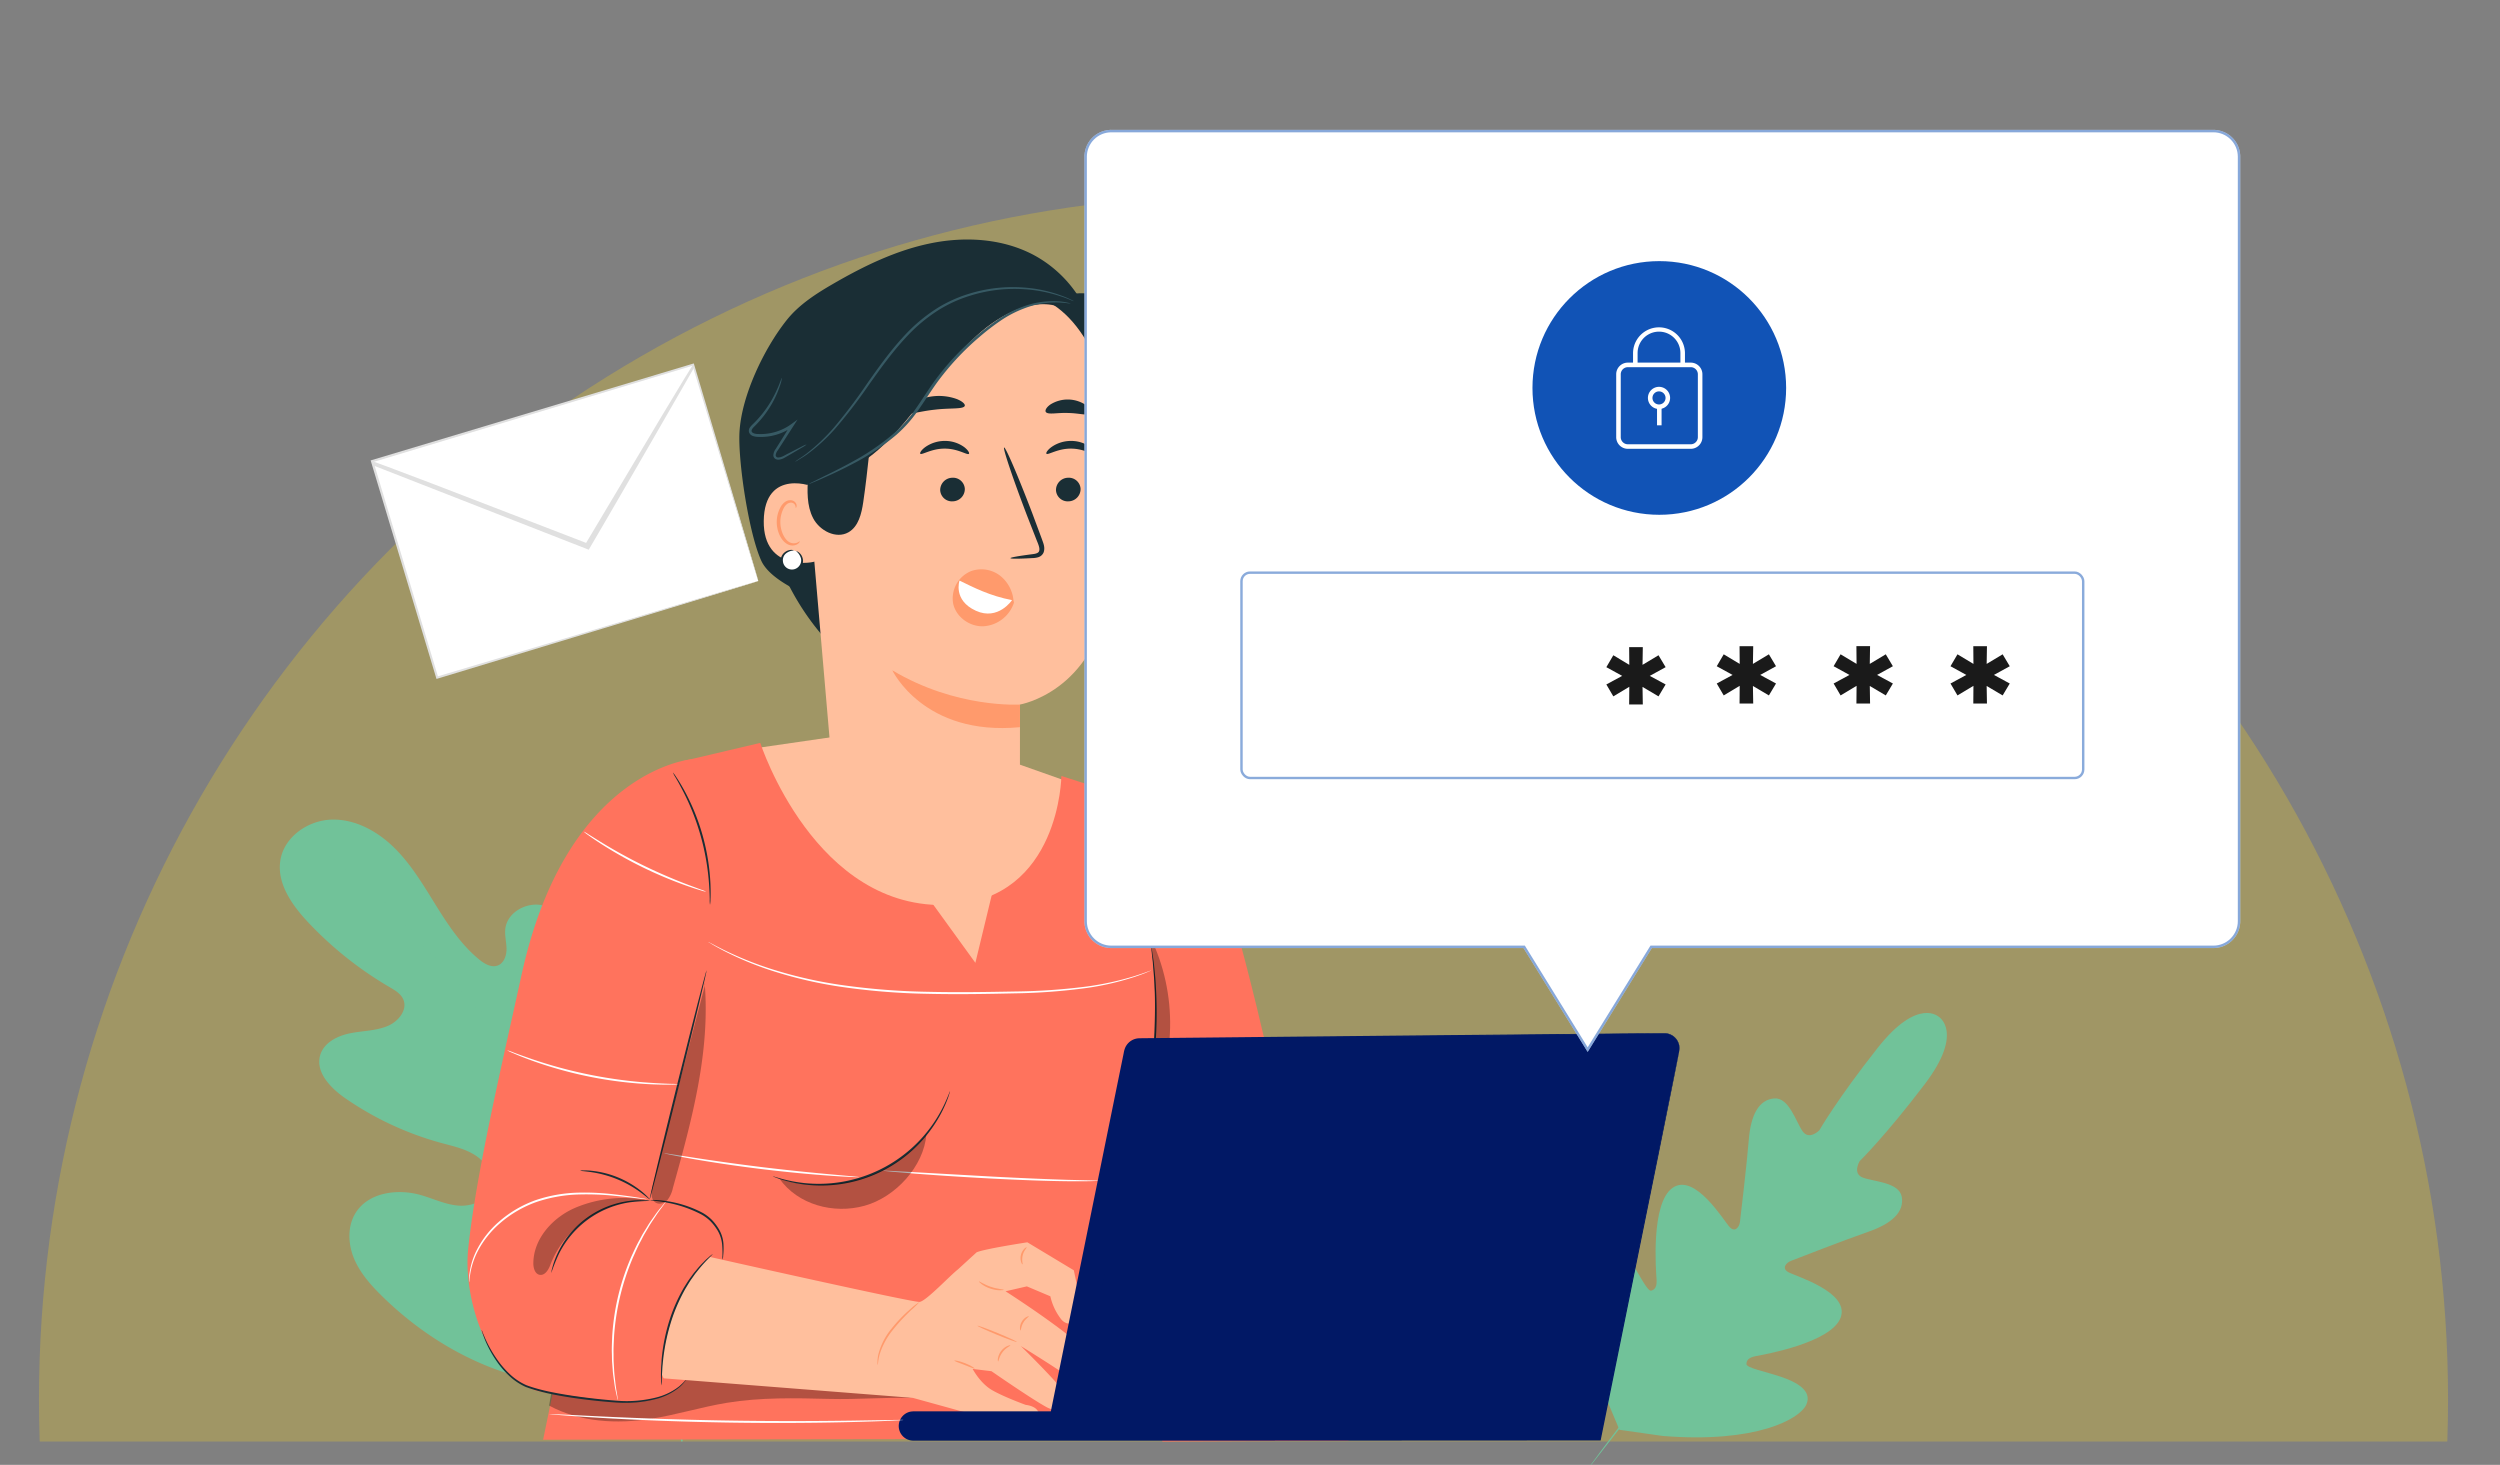 <svg xmlns="http://www.w3.org/2000/svg" xmlns:xlink="http://www.w3.org/1999/xlink" width="1024" height="600" viewBox="0 0 1024 600">
  <rect x="0" y="0" width="1024" height="600" fill="#808080" stroke="none"/>
  <defs>
    <clipPath id="clip-path">
      <rect id="Rectangle_5655" data-name="Rectangle 5655" width="1024" height="590.462" transform="translate(0 0)" fill="#fff" stroke="#707070" stroke-width="1"/>
    </clipPath>
    <clipPath id="clip-Forget-password">
      <rect width="1024" height="600"/>
    </clipPath>
  </defs>
  <g id="Forget-password" clip-path="url(#clip-Forget-password)">
    <g id="Group_7154" data-name="Group 7154" transform="translate(-7868 468)">
      <g id="Mask_Group_3" data-name="Mask Group 3" transform="translate(7868 -468)" clip-path="url(#clip-path)">
        <circle id="Ellipse_119" data-name="Ellipse 119" cx="493.382" cy="493.382" r="493.382" transform="translate(15.958 79.792)" fill="#ffd814" opacity="0.25"/>
      </g>
      <g id="Group_5835" data-name="Group 5835" transform="translate(7982.61 -132.302)">
        <g id="Group_5824" data-name="Group 5824">
          <path id="Path_8895" data-name="Path 8895" d="M192.615,529.679C225.218,503,229.438,458.136,224.82,418.5c-.771-6.619-.606-13.676-4.279-19.232s-11.461-8.923-17.253-5.632c-4.8,2.731-6.51,8.643-8.916,13.615a39.289,39.289,0,0,1-14.55,16.164c-4.1,2.547-9.288,4.322-13.7,2.37-6.058-2.681-7.387-10.53-7.886-17.137q-1.393-18.457-2.785-36.916c-.5-6.6-1.027-13.344-3.622-19.437s-7.66-11.532-14.166-12.766-14.076,3.037-14.889,9.607c-.339,2.733.445,5.478.483,8.233s-1.009,5.893-3.582,6.876c-2.6.992-5.434-.66-7.592-2.425-7.446-6.1-12.832-14.293-17.905-22.47s-10.04-16.565-16.894-23.315-15.992-11.8-25.61-11.543S32.325,311.42,30.663,320.9c-1.666,9.5,4.607,18.49,11.209,25.528A148.777,148.777,0,0,0,75.336,373.1c2.229,1.3,4.644,2.71,5.653,5.087,1.81,4.279-2.057,9-6.338,10.808-4.852,2.048-10.3,1.984-15.464,3.021s-10.627,3.77-12.2,8.794c-2.184,6.974,4.109,13.572,10.113,17.74a128.655,128.655,0,0,0,39.6,18.438c5.064,1.374,10.365,2.5,14.611,5.587s7.125,8.819,5.111,13.664-8.047,6.845-13.278,6.329-10.066-2.9-15.125-4.324c-9.47-2.665-21.284-1.06-26.529,7.262-3.447,5.469-3.2,12.672-.74,18.652s6.857,10.943,11.468,15.474c16.124,15.841,36.1,28.016,58.014,33.556s41.824,5.884,62.382-3.508" transform="translate(-30.392 -304.481)" fill="#71c299"/>
        </g>
        <g id="Group_5826" data-name="Group 5826" transform="translate(9.19 6.569)">
          <g id="Group_5825" data-name="Group 5825">
            <path id="Path_8896" data-name="Path 8896" d="M190.185,555.34a287.847,287.847,0,0,0-15.394-53.466c-7.573-19.567-17.677-40.33-28.994-61.694q-4.277-7.991-8.445-15.785c-2.78-5.177-5.537-10.3-8.549-15.155a295.657,295.657,0,0,0-18.926-26.906c-6.44-8.27-12.858-15.886-18.911-22.967-6.07-7.069-11.854-13.553-17.38-19.239a237.636,237.636,0,0,0-28.07-24.9c-3.534-2.674-6.343-4.663-8.266-5.987-.935-.636-1.661-1.131-2.191-1.494-.5-.33-.768-.478-.768-.478s.231.2.707.563l2.137,1.572c1.88,1.379,4.654,3.414,8.146,6.133a248.327,248.327,0,0,1,27.8,25.08c5.481,5.7,11.223,12.2,17.257,19.288s12.406,14.724,18.815,22.995a297.325,297.325,0,0,1,18.817,26.85c2.992,4.835,5.726,9.927,8.511,15.118s5.587,10.452,8.435,15.78c11.31,21.35,21.419,42.062,29.017,61.56a291.858,291.858,0,0,1,15.558,53.256" transform="translate(-34.292 -307.269)" fill="#71c299"/>
          </g>
        </g>
        <g id="Group_5828" data-name="Group 5828" transform="translate(103.391 35.047)">
          <g id="Group_5827" data-name="Group 5827">
            <path id="Path_8897" data-name="Path 8897" d="M74.323,392.769a16.144,16.144,0,0,0,.379-2.875c.186-1.852.377-4.543.568-7.865.386-6.649.62-15.848.851-25.994s.624-19.324,1.155-25.947c.255-3.313.495-5.994.688-7.842a15.829,15.829,0,0,0,.181-2.891,16.48,16.48,0,0,0-.568,2.842c-.311,1.838-.66,4.515-1,7.827-.716,6.628-1.221,15.829-1.451,25.987-.217,10.057-.41,19.156-.558,25.987-.1,3.183-.186,5.829-.25,7.875A16.2,16.2,0,0,0,74.323,392.769Z" transform="translate(-74.271 -319.355)" fill="#71c299"/>
          </g>
        </g>
        <g id="Group_5830" data-name="Group 5830" transform="translate(16.181 99.16)">
          <g id="Group_5829" data-name="Group 5829">
            <path id="Path_8898" data-name="Path 8898" d="M37.259,347.1a3.176,3.176,0,0,0,.9.068c.7,0,1.548.007,2.564.009,2.222,0,5.438-.016,9.411.1,7.943.165,18.911.8,30.973,2.024,12.064,1.254,22.931,2.858,30.754,4.255,3.918.672,7.071,1.3,9.253,1.73,1,.188,1.828.349,2.519.481a3.092,3.092,0,0,0,.893.1,2.992,2.992,0,0,0-.848-.3L121.2,354.9c-2.158-.544-5.3-1.284-9.208-2.048-7.806-1.576-18.69-3.3-30.785-4.55-12.09-1.235-23.1-1.753-31.065-1.739-3.982-.026-7.208.092-9.43.217l-2.561.179A2.975,2.975,0,0,0,37.259,347.1Z" transform="translate(-37.259 -346.564)" fill="#71c299"/>
          </g>
        </g>
        <g id="Group_5832" data-name="Group 5832" transform="translate(148.598 87.724)">
          <g id="Group_5831" data-name="Group 5831">
            <path id="Path_8899" data-name="Path 8899" d="M93.462,453.648a5.341,5.341,0,0,0,.481-1.091c.313-.832.712-1.892,1.2-3.2,1.032-2.78,2.429-6.838,4.09-11.873,3.332-10.066,7.507-24.112,11.916-39.668s8.476-29.621,11.631-39.731l3.787-11.96c.417-1.331.754-2.41,1.02-3.256a5.264,5.264,0,0,0,.292-1.159,5.4,5.4,0,0,0-.483,1.093c-.311.829-.707,1.89-1.2,3.2-1.032,2.78-2.427,6.838-4.088,11.873-3.334,10.066-7.509,24.109-11.92,39.673s-8.473,29.613-11.628,39.727c-1.569,4.958-2.853,9.015-3.784,11.96-.419,1.331-.756,2.411-1.023,3.259A5.406,5.406,0,0,0,93.462,453.648Z" transform="translate(-93.456 -341.711)" fill="#71c299"/>
          </g>
        </g>
        <g id="Group_5834" data-name="Group 5834" transform="translate(31.396 172.73)">
          <g id="Group_5833" data-name="Group 5833">
            <path id="Path_8900" data-name="Path 8900" d="M43.716,377.8a6.016,6.016,0,0,0,1.176.346c.884.205,2.015.471,3.412.8l12.564,2.87c10.6,2.434,25.207,5.976,41.331,9.929s30.773,7.392,41.423,9.651c5.325,1.131,9.642,2.007,12.634,2.556l3.452.62a5.763,5.763,0,0,0,1.216.148,5.454,5.454,0,0,0-1.176-.346c-.884-.207-2.012-.474-3.412-.8-3.089-.707-7.349-1.678-12.561-2.868-10.6-2.434-25.207-5.98-41.338-9.932s-30.768-7.389-41.416-9.649c-5.325-1.133-9.642-2.007-12.637-2.559l-3.45-.62A5.469,5.469,0,0,0,43.716,377.8Z" transform="translate(-43.716 -377.787)" fill="#71c299"/>
          </g>
        </g>
      </g>
      <g id="Group_5839" data-name="Group 5839" transform="translate(8019.809 -319.144)">
        <g id="Group_5837" data-name="Group 5837">
          <rect id="Rectangle_5574" data-name="Rectangle 5574" width="137.35" height="92.579" transform="translate(0.59 40.045) rotate(-16.745)" fill="#fff"/>
          <g id="Group_5836" data-name="Group 5836">
            <path id="Path_8901" data-name="Path 8901" d="M316.784,203.162s-.2-.558-.529-1.619q-.508-1.635-1.454-4.684c-1.264-4.126-3.109-10.138-5.465-17.826-4.682-15.4-11.4-37.5-19.587-64.414l.471.255c-36.294,10.946-81.98,24.726-131.488,39.659l-.009,0,.316-.589c9.494,31.6,18.519,61.649,26.634,88.664l-.54-.289L279.9,214.031l27.12-8.039,7.235-2.121,1.876-.538c.426-.118.657-.171.657-.171s-.189.075-.593.206l-1.815.573c-1.648.508-4.031,1.244-7.12,2.2l-26.96,8.232c-23.238,7.047-56.136,17.022-94.913,28.779l-.415.125-.125-.415c-8.137-27.009-17.189-57.047-26.711-88.642l-.137-.453.455-.136.009,0L290,114.147l.364-.111.109.364c8.055,27.06,14.666,49.274,19.274,64.755,2.267,7.677,4.039,13.682,5.256,17.8q.879,3.021,1.352,4.641C316.656,202.64,316.784,203.162,316.784,203.162Z" transform="translate(-157.995 -114.036)" fill="#e0e0e0"/>
          </g>
        </g>
        <g id="Group_5838" data-name="Group 5838" transform="translate(0.591 0.473)">
          <path id="Path_8902" data-name="Path 8902" d="M289.845,114.3c.015.009.519.991.384,1.248-.166.3-30.867,53.719-42.962,74.232l-.2.344-.375-.146c-1.275-.493-86.439-33.788-87.618-34.268-.508-.218,0-1.483-.336-1.625a1.694,1.694,0,0,1-.415-.213,1.712,1.712,0,0,1,.449.122l1.288.449,4.917,1.81L183,163.073l59.341,22.849c1.379.535,2.751,1.068,4.026,1.561l-.578.2,31.077-52.124c3.958-6.558,7.167-11.872,9.43-15.619q1.648-2.669,2.6-4.21l.693-1.081A1.665,1.665,0,0,1,289.845,114.3Z" transform="translate(-158.32 -114.296)" fill="#e0e0e0"/>
        </g>
      </g>
      <g id="Group_5847" data-name="Group 5847" transform="translate(8516.617 -53.089)">
        <path id="Path_8903" data-name="Path 8903" d="M506.532,309.7s-8.521-8.443-25.161,12.645S457.5,356.068,457.5,356.068s-4.142,4.289-6.879.4S445.074,342.539,439,343.038c-6.3.517-9.58,6.772-10.391,16.765s-3.391,31.821-3.631,33.793c-.236,1.937-1.89,4.531-4.178,2.181s-14.162-22.381-23.331-16.179-6.852,34.411-6.657,37.5-.629,4.227-2.168,4.676-4.895-6.663-8.505-12.221-8.769-11.373-13.76-7.352-10.269,23.791,2.308,60.114l6.928,16.45,17.751,2.525c38.314,3.087,56.132-6.972,58.779-12.809s-4.274-9.38-10.56-11.484-14.009-3.574-13.96-5.175.946-2.685,3.983-3.269,30.932-5.4,34.642-15.83-18.656-16.912-21.5-18.54-.751-3.878,1.066-4.591c1.85-.728,22.338-8.687,31.81-11.972s14.706-8.032,13.631-14.255c-1.037-6-11.463-6.21-15.912-7.887s-1.333-6.761-1.333-6.761,10.422-10.162,26.676-31.55,5.657-27.627,5.657-27.627" transform="translate(-360.905 -308.03)" fill="#71c299"/>
        <g id="Group_5840" data-name="Group 5840" transform="translate(1.735 20.531)">
          <path id="Path_8904" data-name="Path 8904" d="M490.816,319.318a2.332,2.332,0,0,1-.291.462l-.928,1.3c-.871,1.182-2.09,2.834-3.641,4.935-3.174,4.276-7.819,10.422-13.6,17.992-11.548,15.14-27.7,35.9-45.646,58.748-17.9,22.858-34.1,43.546-45.869,58.583l-13.834,17.8-3.782,4.826c-.413.511-.744.919-1,1.24a2.3,2.3,0,0,1-.367.4,2.411,2.411,0,0,1,.289-.462c.24-.335.546-.762.928-1.3.873-1.18,2.092-2.832,3.641-4.933,3.174-4.276,7.82-10.422,13.6-17.99,11.548-15.14,27.705-35.9,45.654-58.759l45.861-58.571c5.809-7.479,10.526-13.549,13.834-17.807,1.61-2.054,2.876-3.67,3.783-4.826.413-.511.742-.92,1-1.24A2.361,2.361,0,0,1,490.816,319.318Z" transform="translate(-361.858 -319.318)" fill="#71c299"/>
        </g>
        <g id="Group_5841" data-name="Group 5841" transform="translate(81.378 49.213)">
          <path id="Path_8905" data-name="Path 8905" d="M405.732,335.087a22.434,22.434,0,0,1,.671,4.764c.271,2.956.515,7.05.677,11.57.118,4.349.225,8.281.315,11.572a30.02,30.02,0,0,1,0,4.8,20.249,20.249,0,0,1-.666-4.767c-.24-2.959-.431-7.054-.591-11.572-.151-4.344-.286-8.274-.4-11.563A26.174,26.174,0,0,1,405.732,335.087Z" transform="translate(-405.645 -335.087)" fill="#71c299"/>
        </g>
        <g id="Group_5842" data-name="Group 5842" transform="translate(84.668 79.342)">
          <path id="Path_8906" data-name="Path 8906" d="M407.454,354.861c-.022-.26,8.387-1.173,18.78-2.041s18.838-1.359,18.86-1.1-8.385,1.175-18.782,2.043S407.476,355.123,407.454,354.861Z" transform="translate(-407.454 -351.652)" fill="#71c299"/>
        </g>
        <g id="Group_5843" data-name="Group 5843" transform="translate(54.487 117.605)">
          <path id="Path_8907" data-name="Path 8907" d="M390.861,372.717a27.608,27.608,0,0,1,4.844.775c2.97.562,7.066,1.346,11.615,2.07s8.685,1.279,11.683,1.668a28.015,28.015,0,0,1,4.842.779,23,23,0,0,1-4.911-.113c-3.023-.22-7.194-.66-11.763-1.4s-8.669-1.621-11.61-2.352A23.083,23.083,0,0,1,390.861,372.717Z" transform="translate(-390.861 -372.688)" fill="#71c299"/>
        </g>
        <g id="Group_5844" data-name="Group 5844" transform="translate(44.93 88.115)">
          <path id="Path_8908" data-name="Path 8908" d="M385.627,356.475a21.5,21.5,0,0,1,1.764,4.182c.975,2.621,2.259,6.264,3.621,10.306s2.548,7.721,3.359,10.4a21.618,21.618,0,0,1,1.13,4.394,21.583,21.583,0,0,1-1.764-4.18c-.973-2.621-2.259-6.264-3.621-10.307s-2.548-7.719-3.359-10.4A21.573,21.573,0,0,1,385.627,356.475Z" transform="translate(-385.607 -356.475)" fill="#71c299"/>
        </g>
        <g id="Group_5845" data-name="Group 5845" transform="translate(14.356 115.7)">
          <path id="Path_8909" data-name="Path 8909" d="M368.813,371.641a35.333,35.333,0,0,1,2.223,5.369c1.258,3.356,2.934,8.014,4.731,13.178s3.374,9.858,4.471,13.27a35.271,35.271,0,0,1,1.588,5.587,35.448,35.448,0,0,1-2.221-5.367c-1.259-3.356-2.936-8.014-4.733-13.18s-3.372-9.856-4.469-13.269A35.231,35.231,0,0,1,368.813,371.641Z" transform="translate(-368.797 -371.641)" fill="#71c299"/>
        </g>
        <g id="Group_5846" data-name="Group 5846" transform="translate(27.326 152.095)">
          <path id="Path_8910" data-name="Path 8910" d="M375.928,391.679a44.524,44.524,0,0,1,6.164.815c3.791.587,9.023,1.4,14.822,2.168s11.062,1.355,14.876,1.77a44.659,44.659,0,0,1,6.164.822,36.909,36.909,0,0,1-6.222-.155c-3.836-.244-9.127-.724-14.944-1.5s-11.046-1.69-14.813-2.448A36.933,36.933,0,0,1,375.928,391.679Z" transform="translate(-375.928 -391.65)" fill="#71c299"/>
        </g>
      </g>
      <g id="Group_5867" data-name="Group 5867" transform="translate(8615.475 -138.209) rotate(-30)">
        <g id="Group_5866" data-name="Group 5866" transform="translate(0 0)">
          <path id="Path_8923" data-name="Path 8923" d="M69.559,91.884a5.819,5.819,0,0,0,2.8.462,5.036,5.036,0,0,0,3.007-1.5,29.205,29.205,0,0,0,2.488-4.06l15.28-26.671q2.432-4.22,5.085-8.824l2.707-4.694a15.435,15.435,0,0,0,1.244-2.368,4.515,4.515,0,0,0,.071-2.514,4.233,4.233,0,0,0-1.355-2.137,22.788,22.788,0,0,0-2.432-1.447q-2.584-1.446-5.243-2.931l-10.94-6.124L33.59,1.757a4.411,4.411,0,0,0-5.723,1.43q-1.841,3.146-3.655,6.246-3.64,6.252-7.168,12.309C12.341,29.806,7.806,37.586,3.482,45q-.813,1.389-1.612,2.762a4.647,4.647,0,0,0-.759,2.691,4.231,4.231,0,0,0,.957,2.531A7.476,7.476,0,0,0,4.4,54.622q5.305,3,10.292,5.825L33.159,70.916c11.216,6.4,20.316,11.6,26.694,15.236,3.082,1.791,5.5,3.2,7.227,4.2.771.464,1.386.832,1.864,1.119a3.307,3.307,0,0,1,.615.417,3.308,3.308,0,0,1-.676-.309l-1.925-1.011c-1.751-.954-4.208-2.293-7.34-4C53.2,83.01,44.031,77.93,32.733,71.672L14.2,61.333q-5-2.792-10.323-5.771a8.412,8.412,0,0,1-2.646-1.88A5.331,5.331,0,0,1,.006,50.5a5.769,5.769,0,0,1,.9-3.3q.8-1.375,1.6-2.766c4.3-7.427,8.819-15.219,13.5-23.3q3.517-6.054,7.151-12.316,1.838-3.142,3.7-6.329a5.64,5.64,0,0,1,7.337-1.8c17.246,9.72,33.673,18.977,48.629,27.4l10.914,6.169,5.229,2.955a22.411,22.411,0,0,1,2.585,1.574,5.244,5.244,0,0,1,1.673,2.67,5.516,5.516,0,0,1-.1,3.08,15.688,15.688,0,0,1-1.345,2.552l-2.74,4.675q-2.686,4.581-5.153,8.787C87.318,71.674,82,80.7,78.263,87.023A27.424,27.424,0,0,1,75.621,91.1a5.256,5.256,0,0,1-3.242,1.492,4.78,4.78,0,0,1-2.17-.344A2.544,2.544,0,0,1,69.559,91.884Z" fill="#e0e0e0"/>
        </g>
        <path id="Path_8924" data-name="Path 8924" d="M18.565,10.545,24.5,21.091l-12.252.224L0,21.539l6.312-10.77L12.625,0Z" transform="translate(38.541 33.033)" fill="#e0e0e0"/>
      </g>
      <g id="Group_6532" data-name="Group 6532" transform="translate(8059.493 -369.894)">
        <g id="Group_5048" data-name="Group 5048" transform="translate(0 203.711)">
          <g id="Group_4942" data-name="Group 4942" transform="translate(102.633)">
            <g id="Group_4941" data-name="Group 4941">
              <path id="Path_8003" data-name="Path 8003" d="M247.168,630.854l37.887-5.5,75.788,11.214,21.272,7.519L378.342,690.6l-72.863,13.422-49.172-14.569L237.719,662.1Z" transform="translate(-237.719 -625.358)" fill="#ffbf9d"/>
            </g>
          </g>
          <g id="Group_4978" data-name="Group 4978" transform="translate(0 2.473)">
            <g id="Group_4944" data-name="Group 4944" transform="translate(30.972)">
              <g id="Group_4943" data-name="Group 4943">
                <path id="Path_8004" data-name="Path 8004" d="M280.545,633.321l31.706-7.467s22.419,69.3,77.742,66.317c45.091-2.432,45.6-52.762,45.6-52.762l32.5,10.406s12.426,83.353-1.333,142.4c-3.213,13.8-7.516,32.4-7.516,32.4l4.392,86.278-240.33.383,57.233-277.955Z" transform="translate(-223.312 -625.855)" fill="#ff735d"/>
              </g>
            </g>
            <g id="Group_4946" data-name="Group 4946" transform="translate(33.419 248.13)" opacity="0.3">
              <g id="Group_4945" data-name="Group 4945">
                <path id="Path_8005" data-name="Path 8005" d="M372.8,695.9c-11.694-.289-22.493.7-34.183.413-14.037-.349-28.174-.687-42.027,1.6-10.386,1.711-20.489,4.88-30.88,6.516-14.167,2.238-29.3,1.438-41.908-5.387l2.03-11.769,47.892-11.531Z" transform="translate(-223.804 -675.738)"/>
              </g>
            </g>
            <g id="Group_4948" data-name="Group 4948" transform="translate(261.328 23.279)">
              <g id="Group_4947" data-name="Group 4947">
                <path id="Path_8006" data-name="Path 8006" d="M311.182,650.636c-10.993-14.2-29.268-20.1-29.268-20.1L269.622,737.576l23.284,155.853,76.27-.358S327.109,671.209,311.182,650.636Z" transform="translate(-269.622 -630.535)" fill="#ff735d"/>
              </g>
            </g>
            <g id="Group_4950" data-name="Group 4950" transform="translate(0 6.68)">
              <g id="Group_4949" data-name="Group 4949">
                <path id="Path_8007" data-name="Path 8007" d="M309,627.2s-51.334,4.114-69.754,88.218c-8.332,38.043-18.862,82.622-21.9,112.587-2.2,21.732,9.615,55.761,31.278,58.542l27.244,3.661a45.09,45.09,0,0,0,16.047-.592c17.2-3.955,18.952-15.759,21.986-28.3l7.949-25.1c4.347-23.871-17.887-28.323-30.169-28.055l9.158-108.951Z" transform="translate(-217.086 -627.198)" fill="#ff735d"/>
              </g>
            </g>
            <g id="Group_4953" data-name="Group 4953" transform="translate(266.903 82.791)">
              <g id="Group_4952" data-name="Group 4952">
                <g id="Group_4951" data-name="Group 4951">
                  <path id="Path_8008" data-name="Path 8008" d="M283.817,642.5a7.244,7.244,0,0,1,.234,1.169l.517,3.393.353,2.452.3,2.935c.209,2.1.468,4.5.577,7.163a176.46,176.46,0,0,1,.129,18.708,226.677,226.677,0,0,1-2.273,22.8c-1.179,8.044-2.661,15.644-4.169,22.518-1.477,6.885-2.994,13.038-4.273,18.206-1.3,5.154-2.387,9.322-3.173,12.192l-.915,3.3a6.76,6.76,0,0,1-.373,1.134,6.241,6.241,0,0,1,.209-1.179l.771-3.338c.711-2.98,1.7-7.143,2.92-12.252,1.2-5.178,2.661-11.341,4.094-18.221,1.462-6.874,2.92-14.465,4.094-22.488s1.995-15.7,2.333-22.708c.294-7.014.363-13.341.05-18.643-.075-2.656-.289-5.049-.458-7.153l-.234-2.93-.279-2.457-.363-3.407A6.131,6.131,0,0,1,283.817,642.5Z" transform="translate(-270.743 -642.499)" fill="#1a2e35"/>
                </g>
              </g>
            </g>
            <g id="Group_4956" data-name="Group 4956" transform="translate(34.31 187.299)">
              <g id="Group_4955" data-name="Group 4955">
                <g id="Group_4954" data-name="Group 4954">
                  <path id="Path_8009" data-name="Path 8009" d="M223.993,693.33a9.329,9.329,0,0,1,.408-2.119,33.764,33.764,0,0,1,1.98-5.531,37.757,37.757,0,0,1,30.134-21.932,33.853,33.853,0,0,1,5.875-.184,9.246,9.246,0,0,1,2.139.263,76.649,76.649,0,0,0-7.939.5,38.838,38.838,0,0,0-29.681,21.6A76.9,76.9,0,0,0,223.993,693.33Z" transform="translate(-223.983 -663.509)" fill="#1a2e35"/>
                </g>
              </g>
            </g>
            <g id="Group_4959" data-name="Group 4959" transform="translate(46.188 175.094)">
              <g id="Group_4958" data-name="Group 4958">
                <g id="Group_4957" data-name="Group 4957">
                  <path id="Path_8010" data-name="Path 8010" d="M226.371,661.183a3.609,3.609,0,0,1,1.239-.119,26.667,26.667,0,0,1,3.383.154,39.027,39.027,0,0,1,20.449,8.406,27.251,27.251,0,0,1,2.512,2.273c.552.582.841.915.8.955-.095.1-1.388-1.095-3.666-2.766a45.084,45.084,0,0,0-20.166-8.3C228.127,661.377,226.366,661.318,226.371,661.183Z" transform="translate(-226.371 -661.055)" fill="#1a2e35"/>
                </g>
              </g>
            </g>
            <g id="Group_4962" data-name="Group 4962" transform="translate(84.108 12.111)">
              <g id="Group_4961" data-name="Group 4961">
                <g id="Group_4960" data-name="Group 4960">
                  <path id="Path_8011" data-name="Path 8011" d="M249.214,682.5a11.982,11.982,0,0,1-.124-2.249c-.01-1.447-.095-3.537-.269-6.108a97.941,97.941,0,0,0-10.809-38.505c-1.189-2.288-2.209-4.119-2.95-5.357A12.075,12.075,0,0,1,234,628.291a11.653,11.653,0,0,1,1.338,1.816c.826,1.194,1.925,2.984,3.188,5.253A88.444,88.444,0,0,1,249.4,674.1c.1,2.6.1,4.7.01,6.143A11.893,11.893,0,0,1,249.214,682.5Z" transform="translate(-233.994 -628.29)" fill="#1a2e35"/>
                </g>
              </g>
            </g>
            <g id="Group_4965" data-name="Group 4965" transform="translate(125.069 142.671)">
              <g id="Group_4964" data-name="Group 4964">
                <g id="Group_4963" data-name="Group 4963">
                  <path id="Path_8012" data-name="Path 8012" d="M314.813,654.537a4,4,0,0,1-.234.886c-.194.567-.418,1.428-.851,2.482a51.645,51.645,0,0,1-4.278,8.655,55.567,55.567,0,0,1-54.493,26.165,51.8,51.8,0,0,1-9.426-2.07c-1.094-.323-1.905-.686-2.467-.89a3.644,3.644,0,0,1-.836-.373c.025-.069,1.214.339,3.392.955a58.1,58.1,0,0,0,9.406,1.8,56.947,56.947,0,0,0,58.4-34.362C314.316,655.7,314.743,654.517,314.813,654.537Z" transform="translate(-242.229 -654.537)" fill="#1a2e35"/>
                </g>
              </g>
            </g>
            <g id="Group_4968" data-name="Group 4968" transform="translate(5.777 240.434)">
              <g id="Group_4967" data-name="Group 4967">
                <g id="Group_4966" data-name="Group 4966">
                  <path id="Path_8013" data-name="Path 8013" d="M301.929,694.75c-.085-.07-.89,1.074-2.805,2.651a25.625,25.625,0,0,1-9.4,4.487,50.059,50.059,0,0,1-15.46,1.358c-5.865-.423-12.331-1.109-19.051-2.109-6.7-1.04-13.142-2.248-18.6-4.283a23.762,23.762,0,0,1-6.835-4.561,36.7,36.7,0,0,1-4.775-5.432,51.049,51.049,0,0,1-5.248-9.1c-.487-1.144-.87-2.034-1.1-2.651a5,5,0,0,0-.408-.915,4.416,4.416,0,0,0,.249.97c.179.637.517,1.552.965,2.721a46.677,46.677,0,0,0,5.069,9.322,36.547,36.547,0,0,0,4.785,5.586,24.226,24.226,0,0,0,7,4.76c5.611,2.134,12.023,3.348,18.773,4.4,6.76,1,13.221,1.667,19.141,2.05a49.112,49.112,0,0,0,15.654-1.557,24.881,24.881,0,0,0,9.441-4.8,16.331,16.331,0,0,0,2-2.089A4,4,0,0,0,301.929,694.75Z" transform="translate(-218.247 -674.191)" fill="#1a2e35"/>
                </g>
              </g>
            </g>
            <g id="Group_4971" data-name="Group 4971" transform="translate(74.544 93.123)">
              <g id="Group_4970" data-name="Group 4970">
                <g id="Group_4969" data-name="Group 4969">
                  <path id="Path_8014" data-name="Path 8014" d="M255.462,644.576c-.224-.055-5.636,20.961-12.092,46.932s-11.51,47.082-11.292,47.136,5.631-20.956,12.092-46.937S255.681,644.631,255.462,644.576Z" transform="translate(-232.072 -644.576)" fill="#1a2e35"/>
                </g>
              </g>
            </g>
            <g id="Group_4974" data-name="Group 4974" transform="translate(74.82 187.213)">
              <g id="Group_4973" data-name="Group 4973">
                <g id="Group_4972" data-name="Group 4972">
                  <path id="Path_8015" data-name="Path 8015" d="M261.778,688a6.683,6.683,0,0,0,.259-1.726,29.3,29.3,0,0,0,.109-4.775,13.832,13.832,0,0,0-2.3-6.73,20.3,20.3,0,0,0-2.636-3.308,18.158,18.158,0,0,0-3.646-2.716,45.77,45.77,0,0,0-14.943-4.825,42.09,42.09,0,0,0-4.745-.418,6.386,6.386,0,0,0-1.746.06c-.01.139,2.472.234,6.4.935a49.937,49.937,0,0,1,14.624,4.959,17.757,17.757,0,0,1,3.5,2.582,19.958,19.958,0,0,1,2.562,3.144,13.736,13.736,0,0,1,2.363,6.377,39.8,39.8,0,0,1,.149,4.7A7.245,7.245,0,0,0,261.778,688Z" transform="translate(-232.127 -663.491)" fill="#1a2e35"/>
                </g>
              </g>
            </g>
            <g id="Group_4977" data-name="Group 4977" transform="translate(277.226 79.319)" opacity="0.3">
              <g id="Group_4976" data-name="Group 4976">
                <g id="Group_4975" data-name="Group 4975">
                  <path id="Path_8016" data-name="Path 8016" d="M273.2,715.887c13.1-22.18,13.381-51,1.955-74.086,3.407,24.583,3.129,49.782-2.338,73.992" transform="translate(-272.818 -641.801)"/>
                </g>
              </g>
            </g>
          </g>
          <g id="Group_5020" data-name="Group 5020" transform="translate(79.225 207.033)">
            <g id="Group_4995" data-name="Group 4995" transform="translate(0.108)">
              <g id="Group_4980" data-name="Group 4980" transform="translate(128.861 4.218)">
                <g id="Group_4979" data-name="Group 4979">
                  <path id="Path_8017" data-name="Path 8017" d="M259.035,667.827l-.095.044Z" transform="translate(-258.94 -667.827)" fill="#ffbf9d"/>
                </g>
              </g>
              <g id="Group_4982" data-name="Group 4982" transform="translate(128.184 4.487)">
                <g id="Group_4981" data-name="Group 4981">
                  <path id="Path_8018" data-name="Path 8018" d="M259.013,667.881l-.209.1Z" transform="translate(-258.804 -667.881)" fill="#ffbf9d"/>
                </g>
              </g>
              <g id="Group_4984" data-name="Group 4984" transform="translate(128.393 4.263)">
                <g id="Group_4983" data-name="Group 4983">
                  <path id="Path_8019" data-name="Path 8019" d="M259.314,667.836l-.468.224Z" transform="translate(-258.846 -667.836)" fill="#ffbf9d"/>
                </g>
              </g>
              <g id="Group_4986" data-name="Group 4986" transform="translate(128.955 4.119)">
                <g id="Group_4985" data-name="Group 4985">
                  <path id="Path_8020" data-name="Path 8020" d="M259.168,667.807l-.209.1Z" transform="translate(-258.959 -667.807)" fill="#ffbf9d"/>
                </g>
              </g>
              <g id="Group_4988" data-name="Group 4988">
                <g id="Group_4987" data-name="Group 4987">
                  <path id="Path_8021" data-name="Path 8021" d="M410.419,715.393c-4.124-7.795-36.332-28.353-36.332-28.353l8.72-2.015,9.625,4.069a23.674,23.674,0,0,0,4.143,9.018c3.537,5.049,9.546-.174,9.546-.174l-4.069-19.494-19.041-11.466S365.089,669.72,362.2,671.1l-7.641,6.994c-3.353,2.627-13.032,12.988-15.679,13.3S253.1,673,253.1,673h0c-11.4,9.028-17.4,26.96-19.215,39.893,0,0-2.024,6.357.179,9.8l102.056,8.008,21.623,5.974s11.963,4.885,17.768,6.108c7.193,1.512,12.042-.811,12.232-4.79s-5.382-4.417-5.382-4.417-9.083-3.283-13.908-6.113-7.849-8.615-7.849-8.615l7.71.925s16.39,11.376,22.553,14.714,7.377-2.786,7.874-4.656-18.41-20.36-18.41-20.36,17.977,11.082,21.21,13.878,8.023,3.636,9.053,1.761S414.537,723.188,410.419,715.393Z" transform="translate(-233.034 -666.979)" fill="#ffbf9d"/>
                </g>
              </g>
              <g id="Group_4990" data-name="Group 4990" transform="translate(128.005 4.586)">
                <g id="Group_4989" data-name="Group 4989">
                  <path id="Path_8022" data-name="Path 8022" d="M258.947,667.9l-.179.085Z" transform="translate(-258.768 -667.901)" fill="#ffbf9d"/>
                </g>
              </g>
              <g id="Group_4992" data-name="Group 4992" transform="translate(127.883 4.72)">
                <g id="Group_4991" data-name="Group 4991">
                  <path id="Path_8023" data-name="Path 8023" d="M258.766,667.928Z" transform="translate(-258.744 -667.928)" fill="#ffbf9d"/>
                </g>
              </g>
              <g id="Group_4994" data-name="Group 4994" transform="translate(127.906 4.671)">
                <g id="Group_4993" data-name="Group 4993">
                  <path id="Path_8024" data-name="Path 8024" d="M258.848,667.918l-.1.05Z" transform="translate(-258.748 -667.918)" fill="#ffbf9d"/>
                </g>
              </g>
            </g>
            <g id="Group_4998" data-name="Group 4998" transform="translate(88.695 24.41)">
              <g id="Group_4997" data-name="Group 4997">
                <g id="Group_4996" data-name="Group 4996">
                  <path id="Path_8025" data-name="Path 8025" d="M250.945,697.691a4.063,4.063,0,0,1-.094-1.263,7.474,7.474,0,0,1,.1-1.483A10.867,10.867,0,0,1,251.3,693a27.406,27.406,0,0,1,5.223-10.068,58.834,58.834,0,0,1,7.864-8.173,23.506,23.506,0,0,1,3.711-2.87,37.754,37.754,0,0,1-3.353,3.268,75.481,75.481,0,0,0-7.621,8.237,30.031,30.031,0,0,0-5.308,9.744C251.02,695.886,251.1,697.7,250.945,697.691Z" transform="translate(-250.844 -671.886)" fill="#ff9a6c"/>
                </g>
              </g>
            </g>
            <g id="Group_5001" data-name="Group 5001" transform="translate(130.235 16.021)">
              <g id="Group_5000" data-name="Group 5000">
                <g id="Group_4999" data-name="Group 4999">
                  <path id="Path_8026" data-name="Path 8026" d="M269.374,673.633c.035.189-2.537.512-5.492-.5-2.969-.979-4.82-2.79-4.681-2.92.134-.184,2.1,1.279,4.919,2.2C266.922,673.379,269.374,673.4,269.374,673.633Z" transform="translate(-259.195 -670.2)" fill="#ff9a6c"/>
                </g>
              </g>
            </g>
            <g id="Group_5004" data-name="Group 5004" transform="translate(129.653 34.154)">
              <g id="Group_5003" data-name="Group 5003">
                <g id="Group_5002" data-name="Group 5002">
                  <path id="Path_8027" data-name="Path 8027" d="M275.19,680.49c-.08.194-3.751-1.134-8.2-2.965s-7.994-3.472-7.914-3.661,3.751,1.134,8.2,2.965S275.27,680.3,275.19,680.49Z" transform="translate(-259.078 -673.845)" fill="#ff9a6c"/>
                </g>
              </g>
            </g>
            <g id="Group_5007" data-name="Group 5007" transform="translate(120.193 48.404)">
              <g id="Group_5006" data-name="Group 5006">
                <g id="Group_5005" data-name="Group 5005">
                  <path id="Path_8028" data-name="Path 8028" d="M265.479,680.008c-.1.19-1.925-.6-4.2-1.487s-4.153-1.547-4.1-1.756,2.054.144,4.372,1.054S265.578,679.834,265.479,680.008Z" transform="translate(-257.176 -676.71)" fill="#ff9a6c"/>
                </g>
              </g>
            </g>
            <g id="Group_5010" data-name="Group 5010" transform="translate(137.984 42.181)">
              <g id="Group_5009" data-name="Group 5009">
                <g id="Group_5008" data-name="Group 5008">
                  <path id="Path_8029" data-name="Path 8029" d="M265.883,675.5c.085.209-1.786.9-3.179,2.776-1.438,1.845-1.607,3.83-1.83,3.8-.09,0-.189-.512-.06-1.328a6.837,6.837,0,0,1,3.77-4.959C265.341,675.454,265.858,675.409,265.883,675.5Z" transform="translate(-260.753 -675.459)" fill="#ff9a6c"/>
                </g>
              </g>
            </g>
            <g id="Group_5013" data-name="Group 5013" transform="translate(147.051 30.268)">
              <g id="Group_5012" data-name="Group 5012">
                <g id="Group_5011" data-name="Group 5011">
                  <path id="Path_8030" data-name="Path 8030" d="M266.2,673.1c.1.2-1.313.96-2.238,2.592-.97,1.611-.94,3.218-1.159,3.228-.194.07-.592-1.751.507-3.606C264.389,673.447,266.17,672.9,266.2,673.1Z" transform="translate(-262.575 -673.064)" fill="#ff9a6c"/>
                </g>
              </g>
            </g>
            <g id="Group_5016" data-name="Group 5016" transform="translate(147.29 2.033)">
              <g id="Group_5015" data-name="Group 5015">
                <g id="Group_5014" data-name="Group 5014">
                  <path id="Path_8031" data-name="Path 8031" d="M263.447,674.383c-.085.039-.378-.319-.6-1.015a5.517,5.517,0,0,1,1.293-5.337c.517-.523.94-.7.995-.627.149.164-1.164,1.318-1.617,3.3C263.014,672.676,263.651,674.3,263.447,674.383Z" transform="translate(-262.623 -667.388)" fill="#ff9a6c"/>
                </g>
              </g>
            </g>
            <g id="Group_5019" data-name="Group 5019" transform="translate(0 4.812)">
              <g id="Group_5018" data-name="Group 5018">
                <g id="Group_5017" data-name="Group 5017">
                  <path id="Path_8032" data-name="Path 8032" d="M233.243,721.78a12.559,12.559,0,0,0,.139-2.348c.01-.751.03-1.671.1-2.741s.1-2.283.254-3.621a81.455,81.455,0,0,1,4.457-20.449,73.384,73.384,0,0,1,4.835-10.466c.935-1.507,1.756-2.984,2.7-4.253l1.313-1.87,1.308-1.646c3.392-4.173,5.989-6.3,5.865-6.437a13.1,13.1,0,0,0-1.831,1.472,22.122,22.122,0,0,0-2,1.9,35.539,35.539,0,0,0-2.477,2.691l-1.363,1.636c-.453.587-.9,1.219-1.368,1.865-.975,1.264-1.831,2.746-2.8,4.258a69.474,69.474,0,0,0-4.949,10.565,74.92,74.92,0,0,0-4.263,20.688c-.124,1.353-.109,2.577-.134,3.651s-.01,2,.035,2.761A12.845,12.845,0,0,0,233.243,721.78Z" transform="translate(-233.013 -667.946)" fill="#1a2e35"/>
                </g>
              </g>
            </g>
          </g>
          <g id="Group_5022" data-name="Group 5022" transform="translate(26.962 188.871)" opacity="0.3">
            <g id="Group_5021" data-name="Group 5021">
              <path id="Path_8033" data-name="Path 8033" d="M239.986,667.214a51.231,51.231,0,0,1,30.243-2.751h-.005c-17.663-1.085-34.7,10.212-40.8,26.388-.741,1.96-2.189,4.273-4.263,3.965-1.93-.284-2.651-2.7-2.651-4.651C222.5,679.968,230.574,671.143,239.986,667.214Z" transform="translate(-222.506 -663.328)"/>
            </g>
          </g>
          <g id="Group_5024" data-name="Group 5024" transform="translate(280.587 56.594)">
            <g id="Group_5023" data-name="Group 5023">
              <path id="Path_8034" data-name="Path 8034" d="M273.495,658.193a4.97,4.97,0,0,0,1.363-.458c.861-.338,2.079-.89,3.557-1.627a75.7,75.7,0,0,0,20.673-15.281c1.139-1.194,2.025-2.2,2.6-2.92s.881-1.129.836-1.169c-.094-.085-1.482,1.4-3.845,3.681A96.447,96.447,0,0,1,278.146,655.6,51.648,51.648,0,0,0,273.495,658.193Z" transform="translate(-273.494 -636.735)" fill="#fff"/>
            </g>
          </g>
          <g id="Group_5026" data-name="Group 5026" transform="translate(98.591 83.989)">
            <g id="Group_5025" data-name="Group 5025">
              <path id="Path_8035" data-name="Path 8035" d="M236.906,642.244a1.9,1.9,0,0,0,.393.269l1.214.726c1.054.647,2.661,1.522,4.74,2.621a132.874,132.874,0,0,0,18.375,7.73,174.979,174.979,0,0,0,28.741,6.909,276.577,276.577,0,0,0,36.073,2.994c12.849.309,25.08.065,36.2-.184a243.608,243.608,0,0,0,29.482-2.224,114.993,114.993,0,0,0,19.41-4.512c2.233-.756,3.949-1.388,5.084-1.881l1.3-.547a2.019,2.019,0,0,0,.433-.209,2.122,2.122,0,0,0-.463.134l-1.328.468c-1.159.438-2.885,1.025-5.123,1.731a122.585,122.585,0,0,1-19.4,4.238,252.819,252.819,0,0,1-29.418,2.044c-11.107.209-23.339.428-36.158.119a284.18,284.18,0,0,1-35.974-2.92,179.184,179.184,0,0,1-28.676-6.715,143.258,143.258,0,0,1-18.415-7.461c-2.1-1.055-3.726-1.88-4.805-2.483l-1.249-.652A2.369,2.369,0,0,0,236.906,642.244Z" transform="translate(-236.906 -642.243)" fill="#fff"/>
            </g>
          </g>
          <g id="Group_5028" data-name="Group 5028" transform="translate(280.036 125.569)">
            <g id="Group_5027" data-name="Group 5027">
              <path id="Path_8036" data-name="Path 8036" d="M273.383,665.152a9.507,9.507,0,0,0,1.955-.418l5.248-1.432c4.417-1.244,10.505-3.02,17.221-5.029s12.774-3.87,17.151-5.253l5.173-1.687a9.442,9.442,0,0,0,1.865-.721,9.057,9.057,0,0,0-1.96.418l-5.243,1.433c-4.422,1.243-10.511,3.019-17.226,5.024s-12.774,3.87-17.151,5.258c-2.059.671-3.79,1.234-5.168,1.681A9.472,9.472,0,0,0,273.383,665.152Z" transform="translate(-273.383 -650.602)" fill="#fff"/>
            </g>
          </g>
          <g id="Group_5030" data-name="Group 5030" transform="translate(275.45 206.339)">
            <g id="Group_5029" data-name="Group 5029">
              <path id="Path_8037" data-name="Path 8037" d="M272.461,687.813c.065.214,15.808-4.3,35.158-10.088s34.989-10.66,34.924-10.879-15.8,4.3-35.163,10.088S272.391,687.594,272.461,687.813Z" transform="translate(-272.461 -666.839)" fill="#fff"/>
            </g>
          </g>
          <g id="Group_5032" data-name="Group 5032" transform="translate(47.575 38.786)">
            <g id="Group_5031" data-name="Group 5031">
              <path id="Path_8038" data-name="Path 8038" d="M226.651,633.159a11.634,11.634,0,0,0,1.736,1.368c1.149.846,2.845,2.01,4.974,3.4a169.22,169.22,0,0,0,35.611,17.484c2.4.841,4.357,1.472,5.725,1.86a11.283,11.283,0,0,0,2.144.537,11.149,11.149,0,0,0-2.044-.841c-1.477-.552-3.362-1.258-5.626-2.1-4.735-1.811-11.212-4.487-18.156-7.889s-13.018-6.9-17.345-9.546l-5.1-3.168A11.173,11.173,0,0,0,226.651,633.159Z" transform="translate(-226.65 -633.155)" fill="#fff"/>
            </g>
          </g>
          <g id="Group_5034" data-name="Group 5034" transform="translate(16.173 128.361)">
            <g id="Group_5033" data-name="Group 5033">
              <path id="Path_8039" data-name="Path 8039" d="M220.337,651.168a18.77,18.77,0,0,0,2.557,1.214c1.666.741,4.114,1.726,7.173,2.85a166.813,166.813,0,0,0,49.8,9.9c3.253.134,5.894.164,7.715.115a18.615,18.615,0,0,0,2.826-.139,17.88,17.88,0,0,0-2.82-.179c-1.821-.049-4.447-.169-7.69-.373a189.716,189.716,0,0,1-49.633-9.869c-3.074-1.055-5.551-1.95-7.247-2.6A19.355,19.355,0,0,0,220.337,651.168Z" transform="translate(-220.337 -651.163)" fill="#fff"/>
            </g>
          </g>
          <g id="Group_5036" data-name="Group 5036" transform="translate(59.104 190.468)">
            <g id="Group_5035" data-name="Group 5035">
              <path id="Path_8040" data-name="Path 8040" d="M231.436,744.834a3.407,3.407,0,0,0-.08-.876l-.393-2.487c-.189-1.074-.4-2.387-.552-3.93s-.428-3.288-.5-5.233l-.184-3.054c-.06-1.06-.03-2.164-.045-3.308-.075-2.293.094-4.735.214-7.3a99.212,99.212,0,0,1,7.824-32.392c1.069-2.343,2.034-4.591,3.139-6.6.542-1.01,1.015-2.01,1.552-2.925l1.557-2.631c.955-1.7,1.99-3.129,2.835-4.427s1.627-2.378,2.288-3.248l1.477-2.029a3.767,3.767,0,0,0,.478-.746,3.652,3.652,0,0,0-.607.642l-1.6,1.94a38.662,38.662,0,0,0-2.413,3.178c-.885,1.279-1.96,2.691-2.95,4.387l-1.612,2.621c-.557.91-1.049,1.91-1.607,2.92-1.139,2.009-2.139,4.263-3.233,6.616a95.869,95.869,0,0,0-7.884,32.641c-.1,2.591-.244,5.049-.139,7.357.035,1.154.015,2.268.089,3.333l.239,3.069c.109,1.955.423,3.706.627,5.248a38.588,38.588,0,0,0,.691,3.93l.542,2.457A3.7,3.7,0,0,0,231.436,744.834Z" transform="translate(-228.968 -663.649)" fill="#fff"/>
            </g>
          </g>
          <g id="Group_5038" data-name="Group 5038" transform="translate(0.636 186.652)">
            <g id="Group_5037" data-name="Group 5037">
              <path id="Path_8041" data-name="Path 8041" d="M217.241,699.558c.09,0,.129-1.284.487-3.557a30.934,30.934,0,0,1,3.094-9.187,38.646,38.646,0,0,1,8.909-11.227,46.739,46.739,0,0,1,15.146-8.859,59.215,59.215,0,0,1,17.355-3.059,111.388,111.388,0,0,1,14.48.542c4.119.388,7.441.8,9.745,1.06l2.651.288a4.422,4.422,0,0,0,.93.045,3.78,3.78,0,0,0-.91-.209l-2.632-.437c-2.288-.363-5.6-.861-9.725-1.323a103.828,103.828,0,0,0-14.565-.721,58.732,58.732,0,0,0-17.6,3.039,46.547,46.547,0,0,0-15.375,9.073,38.2,38.2,0,0,0-8.924,11.53,29.142,29.142,0,0,0-2.895,9.4,20.2,20.2,0,0,0-.189,2.671A3.875,3.875,0,0,0,217.241,699.558Z" transform="translate(-217.213 -662.882)" fill="#fff"/>
            </g>
          </g>
          <g id="Group_5040" data-name="Group 5040" transform="translate(170.275 177.667)">
            <g id="Group_5039" data-name="Group 5039">
              <path id="Path_8042" data-name="Path 8042" d="M251.317,661.1a3.813,3.813,0,0,0,.9.154l2.567.264c2.343.194,5.546.463,9.456.791,7.989.617,19.036,1.373,31.248,2.01s23.284,1.025,31.3,1.109c4.009.03,7.252.045,9.5-.03l2.581-.08a3.764,3.764,0,0,0,.9-.084,3.627,3.627,0,0,0-.9-.08l-2.577-.075c-2.353-.055-5.566-.134-9.481-.229-8.008-.239-19.061-.711-31.273-1.353l-31.248-1.766c-3.915-.219-7.123-.4-9.476-.532l-2.577-.114A4.231,4.231,0,0,0,251.317,661.1Z" transform="translate(-251.317 -661.075)" fill="#fff"/>
            </g>
          </g>
          <g id="Group_5043" data-name="Group 5043" transform="translate(127.735 162.747)" opacity="0.3">
            <g id="Group_5042" data-name="Group 5042">
              <g id="Group_5041" data-name="Group 5041">
                <path id="Path_8043" data-name="Path 8043" d="M276.147,676.3c-9.939,2.92-23.7,3.631-33.382-.055,7.576,10.754,22.19,14.654,34.869,11.152s24.379-16.2,25.359-29.318C296.85,666.418,286.086,673.372,276.147,676.3Z" transform="translate(-242.765 -658.076)"/>
              </g>
            </g>
          </g>
          <g id="Group_5045" data-name="Group 5045" transform="translate(80.575 170.561)">
            <g id="Group_5044" data-name="Group 5044">
              <path id="Path_8044" data-name="Path 8044" d="M233.284,659.657a2.9,2.9,0,0,0,.791.224l2.293.488c1.995.408,4.89.95,8.476,1.582,7.173,1.258,17.116,2.806,28.149,4.154s21.061,2.243,28.323,2.746c3.636.258,6.576.428,8.61.512l2.343.079a2.915,2.915,0,0,0,.821-.03,3.266,3.266,0,0,0-.811-.134l-2.333-.234c-2.149-.194-5.049-.453-8.58-.772-7.247-.651-17.251-1.636-28.274-2.984s-20.961-2.8-28.154-3.91c-3.5-.547-6.382-.995-8.516-1.323l-2.323-.333A3.252,3.252,0,0,0,233.284,659.657Z" transform="translate(-233.284 -659.647)" fill="#fff"/>
            </g>
          </g>
          <g id="Group_5047" data-name="Group 5047" transform="translate(75.39 100.381)" opacity="0.3">
            <g id="Group_5046" data-name="Group 5046">
              <path id="Path_8045" data-name="Path 8045" d="M253.951,645.538c2.487,28.537-5.293,56.86-12.993,84.452a12.01,12.01,0,0,1-2.119,4.755c-1.149,1.323-3.139,2.094-4.7,1.3-2.407-1.214-2.084-4.7-1.4-7.307q10.707-41.015,21.424-82.04" transform="translate(-232.242 -645.538)"/>
            </g>
          </g>
        </g>
        <g id="Group_5060" data-name="Group 5060" transform="translate(176.627 325.078)">
          <g id="Group_5054" data-name="Group 5054">
            <g id="Group_5050" data-name="Group 5050" transform="translate(0.383 0.084)">
              <g id="Group_5049" data-name="Group 5049">
                <path id="Path_8046" data-name="Path 8046" d="M571.947,657.141l-32.4,159.076H258.287a5.613,5.613,0,0,1-5.616-5.616h0a5.613,5.613,0,0,1,5.616-5.616h56.622l30.039-147.949a6.152,6.152,0,0,1,5.954-4.919l214.962-2.343A6.14,6.14,0,0,1,571.947,657.141Z" transform="translate(-252.671 -649.774)" fill="#011865"/>
              </g>
            </g>
            <g id="Group_5053" data-name="Group 5053">
              <g id="Group_5052" data-name="Group 5052">
                <g id="Group_5051" data-name="Group 5051">
                  <path id="Path_8047" data-name="Path 8047" d="M572.253,657.208s.035-.159.09-.478a5.654,5.654,0,0,0,.03-1.447,6.2,6.2,0,0,0-2.979-4.651,6.433,6.433,0,0,0-1.856-.736,9.788,9.788,0,0,0-2.213-.134c-1.542.01-3.233.02-5.059.035l-12.659.1c-19.076.184-46.768.447-81.279.771-17.256.174-36.222.368-56.662.572q-15.325.157-31.74.328-8.193.082-16.649.169l-8.511.089c-.721.02-1.4-.01-2.174.055a6.463,6.463,0,0,0-5.258,3.865,10.111,10.111,0,0,0-.592,2.164l-.433,2.139c-.294,1.428-.582,2.86-.876,4.3q-.88,4.32-1.771,8.685-1.776,8.745-3.6,17.7-3.641,17.907-7.446,36.625c-5.074,24.941-10.346,50.887-15.778,77.613l.378-.308H259.533a10.374,10.374,0,0,0-2.189.129,6.014,6.014,0,0,0-1.617,11.157,6.1,6.1,0,0,0,2.646.711l2.6.015h10.292q10.259-.008,20.4-.005,20.272,0,39.988,0l76.146-.015,132.056-.07h.244l.045-.239c9.9-48.892,17.962-88.671,23.548-116.233,2.766-13.773,4.925-24.493,6.392-31.78l1.642-8.292c.368-1.87.532-2.83.532-2.83s-.224.95-.617,2.815-.97,4.646-1.731,8.272c-1.5,7.282-3.711,17.992-6.546,31.75-5.646,27.552-13.789,67.307-23.8,116.178l.294-.234-132.056-.07-76.146-.015q-19.705-.007-39.988,0-10.14,0-20.4-.005H260.971l-2.567-.01a5.339,5.339,0,0,1-2.3-.617,5.232,5.232,0,0,1,1.4-9.715,9.625,9.625,0,0,1,2.03-.114h23.075c11.073,0,21.971,0,32.606,0h.313l.06-.308c5.422-26.732,10.69-52.677,15.749-77.618q3.79-18.713,7.426-36.635,1.813-8.954,3.586-17.7.88-4.372,1.756-8.685l.875-4.3.433-2.139a9.486,9.486,0,0,1,.542-2.03,5.791,5.791,0,0,1,4.705-3.462c.657-.06,1.413-.035,2.114-.055l8.511-.095,16.649-.194q16.393-.187,31.741-.363c20.439-.243,39.4-.462,56.657-.666,34.506-.428,62.2-.771,81.279-1,4.765-.065,8.993-.119,12.654-.169,1.831-.03,3.517-.05,5.059-.074a9.659,9.659,0,0,1,2.179.119,6.267,6.267,0,0,1,1.821.7,6.138,6.138,0,0,1,2.974,4.536A7.833,7.833,0,0,1,572.253,657.208Z" transform="translate(-252.594 -649.757)" fill="#011865"/>
                </g>
              </g>
            </g>
          </g>
          <g id="Group_5056" data-name="Group 5056" transform="translate(190.056 70.962)">
            <g id="Group_5055" data-name="Group 5055">
              <path id="Path_8048" data-name="Path 8048" d="M290.8,673.315a9.289,9.289,0,1,0,9.287-9.292A9.288,9.288,0,0,0,290.8,673.315Z" transform="translate(-290.802 -664.023)" fill="#011865"/>
            </g>
          </g>
          <g id="Group_5059" data-name="Group 5059" transform="translate(70.505 8.69)">
            <g id="Group_5058" data-name="Group 5058">
              <g id="Group_5057" data-name="Group 5057">
                <path id="Path_8049" data-name="Path 8049" d="M515.664,651.554s-.328-.025-.97-.035l-2.845-.015c-2.527,0-6.208,0-10.933.015-9.526.044-23.259.109-40.217.194-33.979.239-80.876.567-132.678.935q-9.715.074-19.186.154-2.365.015-4.716.04a12.132,12.132,0,0,0-2.408.144,6.722,6.722,0,0,0-5.138,4.8c-.348,1.557-.612,3.03-.92,4.536-2.378,11.983-4.671,23.544-6.855,34.556-4.352,22.021-8.272,41.853-11.57,58.517-3.258,16.644-5.9,30.119-7.73,39.461l-2.064,10.739c-.224,1.209-.393,2.139-.517,2.8-.109.632-.149.955-.149.955s.09-.313.229-.94l.592-2.781c.512-2.477,1.253-6.079,2.209-10.71,1.885-9.331,4.611-22.791,7.974-39.416,3.338-16.654,7.317-36.476,11.729-58.482,2.2-11.013,4.507-22.568,6.9-34.546.3-1.483.587-3.034.915-4.482a5.932,5.932,0,0,1,4.547-4.243,11.55,11.55,0,0,1,2.263-.13c1.567-.015,3.139-.025,4.716-.04l19.191-.149c51.8-.453,98.694-.866,132.673-1.164l40.212-.438c4.731-.07,8.407-.124,10.933-.164l2.845-.059C515.335,651.583,515.664,651.554,515.664,651.554Z" transform="translate(-266.768 -651.504)" fill="#011865"/>
              </g>
            </g>
          </g>
        </g>
        <g id="Group_5263" data-name="Group 5263" transform="translate(111.34)">
          <g id="Group_5252" data-name="Group 5252">
            <g id="Group_5062" data-name="Group 5062" transform="translate(9.033 92.214)">
              <g id="Group_5061" data-name="Group 5061">
                <path id="Path_8050" data-name="Path 8050" d="M241.325,602.943a104.136,104.136,0,0,0,33.238,78.628q7.424-21.519,14.853-43.037" transform="translate(-241.285 -602.943)" fill="#1a2e35"/>
              </g>
            </g>
            <g id="Group_5243" data-name="Group 5243">
              <g id="Group_5064" data-name="Group 5064">
                <g id="Group_5063" data-name="Group 5063">
                  <path id="Path_8051" data-name="Path 8051" d="M360.537,591.012c-12.754-6.969-28.159-7.969-42.41-5.119S290.6,595.2,278.02,602.478c-7.058,4.084-14.1,8.57-19.171,14.952-9.257,11.65-18.41,30.785-19.305,45.639-.721,12.013,3.88,42.082,8.959,53,4.656,10.008,26.463,17.629,37.227,20.1l98.753-114.85A50.006,50.006,0,0,0,360.537,591.012Z" transform="translate(-239.469 -584.405)" fill="#1a2e35"/>
                </g>
              </g>
              <g id="Group_5066" data-name="Group 5066" transform="translate(114.418 17.869)">
                <g id="Group_5065" data-name="Group 5065">
                  <path id="Path_8052" data-name="Path 8052" d="M286.143,592.23,262.471,588c12.943,30.816,16.45,101.3,23.851,133.892,8.73-12.66,28.995-51.225,27.91-66.565S314.273,589.614,286.143,592.23Z" transform="translate(-262.471 -587.997)" fill="#1a2e35"/>
                </g>
              </g>
              <g id="Group_5067" data-name="Group 5067" transform="translate(25.71 22.1)">
                <path id="Path_8053" data-name="Path 8053" d="M244.779,640.149c1.273-18.007,12.928-32.775,30.417-37.237L329.719,589c23.558-2.542,39.291,26.438,40.839,50.085,1.711,26.274,2.766,54-.3,73.614-6.173,39.435-36.376,44.519-36.376,44.519-.005-.055-.01,18.758-.025,30.273l-18.245,75.529-58.8-81.219L244.639,640.627C244.624,639.955,244.714,641.044,244.779,640.149Z" transform="translate(-244.638 -588.848)" fill="#ffbf9d"/>
              </g>
              <g id="Group_5083" data-name="Group 5083" transform="translate(129.695 97.573)">
                <g id="Group_5082" data-name="Group 5082">
                  <g id="Group_5081" data-name="Group 5081">
                    <g id="Group_5080" data-name="Group 5080">
                      <g id="Group_5079" data-name="Group 5079">
                        <g id="Group_5078" data-name="Group 5078">
                          <g id="Group_5077" data-name="Group 5077">
                            <g id="Group_5076" data-name="Group 5076">
                              <g id="Group_5075" data-name="Group 5075">
                                <g id="Group_5074" data-name="Group 5074">
                                  <g id="Group_5073" data-name="Group 5073">
                                    <g id="Group_5072" data-name="Group 5072">
                                      <g id="Group_5071" data-name="Group 5071">
                                        <g id="Group_5070" data-name="Group 5070">
                                          <g id="Group_5069" data-name="Group 5069">
                                            <g id="Group_5068" data-name="Group 5068">
                                              <path id="Path_8054" data-name="Path 8054" d="M275.628,608.58a5.052,5.052,0,0,1-4.865,5.108,4.828,4.828,0,0,1-5.218-4.546,5.052,5.052,0,0,1,4.855-5.114A4.842,4.842,0,0,1,275.628,608.58Z" transform="translate(-265.542 -604.02)" fill="#1a2e35"/>
                                            </g>
                                          </g>
                                        </g>
                                      </g>
                                    </g>
                                  </g>
                                </g>
                              </g>
                            </g>
                          </g>
                        </g>
                      </g>
                    </g>
                  </g>
                </g>
              </g>
              <g id="Group_5100" data-name="Group 5100" transform="translate(125.725 82.499)">
                <g id="Group_5099" data-name="Group 5099">
                  <g id="Group_5098" data-name="Group 5098">
                    <g id="Group_5097" data-name="Group 5097">
                      <g id="Group_5096" data-name="Group 5096">
                        <g id="Group_5095" data-name="Group 5095">
                          <g id="Group_5094" data-name="Group 5094">
                            <g id="Group_5093" data-name="Group 5093">
                              <g id="Group_5092" data-name="Group 5092">
                                <g id="Group_5091" data-name="Group 5091">
                                  <g id="Group_5090" data-name="Group 5090">
                                    <g id="Group_5089" data-name="Group 5089">
                                      <g id="Group_5088" data-name="Group 5088">
                                        <g id="Group_5087" data-name="Group 5087">
                                          <g id="Group_5086" data-name="Group 5086">
                                            <g id="Group_5085" data-name="Group 5085">
                                              <g id="Group_5084" data-name="Group 5084">
                                                <path id="Path_8055" data-name="Path 8055" d="M284.73,606.283c-.627.662-4.462-2.169-9.9-2.139-5.437-.055-9.421,2.755-10.013,2.089-.293-.294.343-1.487,2.079-2.756a13.864,13.864,0,0,1,8.014-2.487,13.308,13.308,0,0,1,7.884,2.522C284.466,604.8,285.038,605.984,284.73,606.283Z" transform="translate(-264.744 -600.99)" fill="#1a2e35"/>
                                              </g>
                                            </g>
                                          </g>
                                        </g>
                                      </g>
                                    </g>
                                  </g>
                                </g>
                              </g>
                            </g>
                          </g>
                        </g>
                      </g>
                    </g>
                  </g>
                </g>
              </g>
              <g id="Group_5116" data-name="Group 5116" transform="translate(82.266 97.573)">
                <g id="Group_5115" data-name="Group 5115">
                  <g id="Group_5114" data-name="Group 5114">
                    <g id="Group_5113" data-name="Group 5113">
                      <g id="Group_5112" data-name="Group 5112">
                        <g id="Group_5111" data-name="Group 5111">
                          <g id="Group_5110" data-name="Group 5110">
                            <g id="Group_5109" data-name="Group 5109">
                              <g id="Group_5108" data-name="Group 5108">
                                <g id="Group_5107" data-name="Group 5107">
                                  <g id="Group_5106" data-name="Group 5106">
                                    <g id="Group_5105" data-name="Group 5105">
                                      <g id="Group_5104" data-name="Group 5104">
                                        <g id="Group_5103" data-name="Group 5103">
                                          <g id="Group_5102" data-name="Group 5102">
                                            <g id="Group_5101" data-name="Group 5101">
                                              <path id="Path_8056" data-name="Path 8056" d="M266.1,608.58a5.056,5.056,0,0,1-4.865,5.108,4.833,4.833,0,0,1-5.223-4.546,5.06,5.06,0,0,1,4.86-5.114A4.842,4.842,0,0,1,266.1,608.58Z" transform="translate(-256.007 -604.02)" fill="#1a2e35"/>
                                            </g>
                                          </g>
                                        </g>
                                      </g>
                                    </g>
                                  </g>
                                </g>
                              </g>
                            </g>
                          </g>
                        </g>
                      </g>
                    </g>
                  </g>
                </g>
              </g>
              <g id="Group_5133" data-name="Group 5133" transform="translate(74.054 82.499)">
                <g id="Group_5132" data-name="Group 5132">
                  <g id="Group_5131" data-name="Group 5131">
                    <g id="Group_5130" data-name="Group 5130">
                      <g id="Group_5129" data-name="Group 5129">
                        <g id="Group_5128" data-name="Group 5128">
                          <g id="Group_5127" data-name="Group 5127">
                            <g id="Group_5126" data-name="Group 5126">
                              <g id="Group_5125" data-name="Group 5125">
                                <g id="Group_5124" data-name="Group 5124">
                                  <g id="Group_5123" data-name="Group 5123">
                                    <g id="Group_5122" data-name="Group 5122">
                                      <g id="Group_5121" data-name="Group 5121">
                                        <g id="Group_5120" data-name="Group 5120">
                                          <g id="Group_5119" data-name="Group 5119">
                                            <g id="Group_5118" data-name="Group 5118">
                                              <g id="Group_5117" data-name="Group 5117">
                                                <path id="Path_8057" data-name="Path 8057" d="M274.341,606.283c-.627.662-4.467-2.169-9.9-2.139-5.437-.055-9.421,2.755-10.013,2.089-.288-.294.338-1.482,2.079-2.756a13.864,13.864,0,0,1,8.013-2.487,13.308,13.308,0,0,1,7.884,2.522C274.072,604.8,274.649,605.984,274.341,606.283Z" transform="translate(-254.356 -600.99)" fill="#1a2e35"/>
                                              </g>
                                            </g>
                                          </g>
                                        </g>
                                      </g>
                                    </g>
                                  </g>
                                </g>
                              </g>
                            </g>
                          </g>
                        </g>
                      </g>
                    </g>
                  </g>
                </g>
              </g>
              <g id="Group_5150" data-name="Group 5150" transform="translate(108.4 85.192)">
                <g id="Group_5149" data-name="Group 5149">
                  <g id="Group_5148" data-name="Group 5148">
                    <g id="Group_5147" data-name="Group 5147">
                      <g id="Group_5146" data-name="Group 5146">
                        <g id="Group_5145" data-name="Group 5145">
                          <g id="Group_5144" data-name="Group 5144">
                            <g id="Group_5143" data-name="Group 5143">
                              <g id="Group_5142" data-name="Group 5142">
                                <g id="Group_5141" data-name="Group 5141">
                                  <g id="Group_5140" data-name="Group 5140">
                                    <g id="Group_5139" data-name="Group 5139">
                                      <g id="Group_5138" data-name="Group 5138">
                                        <g id="Group_5137" data-name="Group 5137">
                                          <g id="Group_5136" data-name="Group 5136">
                                            <g id="Group_5135" data-name="Group 5135">
                                              <g id="Group_5134" data-name="Group 5134">
                                                <path id="Path_8058" data-name="Path 8058" d="M263.912,646.859c-.025-.309,3.353-.9,8.829-1.611,1.393-.149,2.706-.428,2.935-1.373.328-1.01-.259-2.5-.935-4.119q-1.97-5.037-4.129-10.57c-5.74-15.047-9.9-27.423-9.292-27.652s5.755,11.789,11.5,26.841c1.378,3.711,2.7,7.247,3.959,10.635.527,1.577,1.438,3.363.731,5.447a3.492,3.492,0,0,1-2.283,2.039,9.506,9.506,0,0,1-2.358.333C267.354,647.138,263.931,647.168,263.912,646.859Z" transform="translate(-261.261 -601.531)" fill="#1a2e35"/>
                                              </g>
                                            </g>
                                          </g>
                                        </g>
                                      </g>
                                    </g>
                                  </g>
                                </g>
                              </g>
                            </g>
                          </g>
                        </g>
                      </g>
                    </g>
                  </g>
                </g>
              </g>
              <g id="Group_5155" data-name="Group 5155" transform="translate(62.656 176.448)">
                <g id="Group_5154" data-name="Group 5154">
                  <g id="Group_5153" data-name="Group 5153">
                    <g id="Group_5152" data-name="Group 5152">
                      <g id="Group_5151" data-name="Group 5151">
                        <path id="Path_8059" data-name="Path 8059" d="M252.065,619.877s12.833,27.08,52.284,23.3l.01-9.277S278.379,635.616,252.065,619.877Z" transform="translate(-252.065 -619.877)" fill="#ff9a6c"/>
                      </g>
                    </g>
                  </g>
                </g>
              </g>
              <g id="Group_5168" data-name="Group 5168" transform="translate(67.506 64.074)">
                <g id="Group_5167" data-name="Group 5167">
                  <g id="Group_5166" data-name="Group 5166">
                    <g id="Group_5165" data-name="Group 5165">
                      <g id="Group_5164" data-name="Group 5164">
                        <g id="Group_5163" data-name="Group 5163">
                          <g id="Group_5162" data-name="Group 5162">
                            <g id="Group_5161" data-name="Group 5161">
                              <g id="Group_5160" data-name="Group 5160">
                                <g id="Group_5159" data-name="Group 5159">
                                  <g id="Group_5158" data-name="Group 5158">
                                    <g id="Group_5157" data-name="Group 5157">
                                      <g id="Group_5156" data-name="Group 5156">
                                        <path id="Path_8060" data-name="Path 8060" d="M277.866,601.341c-.532,1.482-5.969.791-12.346,1.577-6.4.656-11.545,2.532-12.4,1.208-.378-.631.517-2.029,2.6-3.462a21.626,21.626,0,0,1,18.847-2.124C276.911,599.48,278.1,600.639,277.866,601.341Z" transform="translate(-253.04 -597.286)" fill="#1a2e35"/>
                                      </g>
                                    </g>
                                  </g>
                                </g>
                              </g>
                            </g>
                          </g>
                        </g>
                      </g>
                    </g>
                  </g>
                </g>
              </g>
              <g id="Group_5181" data-name="Group 5181" transform="translate(125.406 65.532)">
                <g id="Group_5180" data-name="Group 5180">
                  <g id="Group_5179" data-name="Group 5179">
                    <g id="Group_5178" data-name="Group 5178">
                      <g id="Group_5177" data-name="Group 5177">
                        <g id="Group_5176" data-name="Group 5176">
                          <g id="Group_5175" data-name="Group 5175">
                            <g id="Group_5174" data-name="Group 5174">
                              <g id="Group_5173" data-name="Group 5173">
                                <g id="Group_5172" data-name="Group 5172">
                                  <g id="Group_5171" data-name="Group 5171">
                                    <g id="Group_5170" data-name="Group 5170">
                                      <g id="Group_5169" data-name="Group 5169">
                                        <path id="Path_8061" data-name="Path 8061" d="M283.209,603.195c-.955,1.239-4.706-.035-9.212-.089-4.507-.209-8.322.851-9.2-.438-.388-.627.209-1.865,1.875-3.039a13.333,13.333,0,0,1,14.838.423C283.1,601.32,283.627,602.588,283.209,603.195Z" transform="translate(-264.68 -597.579)" fill="#1a2e35"/>
                                      </g>
                                    </g>
                                  </g>
                                </g>
                              </g>
                            </g>
                          </g>
                        </g>
                      </g>
                    </g>
                  </g>
                </g>
              </g>
              <g id="Group_5186" data-name="Group 5186" transform="translate(15.981 6.829)">
                <g id="Group_5185" data-name="Group 5185">
                  <g id="Group_5184" data-name="Group 5184">
                    <g id="Group_5183" data-name="Group 5183">
                      <g id="Group_5182" data-name="Group 5182">
                        <path id="Path_8062" data-name="Path 8062" d="M367.616,615.287c-2.408-5.934-8.919-9.5-15.316-9.819s-12.639,2.1-18.186,5.3c-23.478,13.57-35.546,46.35-58.746,60.392-5.705,3.452-13.132.288-17.987,4.865s-8,11.883-5.317,17.992c-3.114-4.278-6.272-8.63-8.048-13.614s-1.995-10.784.652-15.37c2.01-3.477,5.551-6.133,6.526-10.028.855-3.427-.5-7.014-.348-10.541.149-3.6,1.84-6.929,3.611-10.058,9.088-16.072,21.588-30.611,37.69-39.65,10.515-5.9,22.543-9.356,34.6-8.949s24.1,4.84,32.92,13.068c5.188,4.84,10.645,9.844,7.949,16.41" transform="translate(-242.682 -585.777)" fill="#1a2e35"/>
                      </g>
                    </g>
                  </g>
                </g>
              </g>
              <g id="Group_5224" data-name="Group 5224" transform="translate(9.996 99.845)">
                <g id="Group_5204" data-name="Group 5204">
                  <g id="Group_5203" data-name="Group 5203">
                    <g id="Group_5202" data-name="Group 5202">
                      <g id="Group_5201" data-name="Group 5201">
                        <g id="Group_5200" data-name="Group 5200">
                          <g id="Group_5199" data-name="Group 5199">
                            <g id="Group_5198" data-name="Group 5198">
                              <g id="Group_5197" data-name="Group 5197">
                                <g id="Group_5196" data-name="Group 5196">
                                  <g id="Group_5195" data-name="Group 5195">
                                    <g id="Group_5194" data-name="Group 5194">
                                      <g id="Group_5193" data-name="Group 5193">
                                        <g id="Group_5192" data-name="Group 5192">
                                          <g id="Group_5191" data-name="Group 5191">
                                            <g id="Group_5190" data-name="Group 5190">
                                              <g id="Group_5189" data-name="Group 5189">
                                                <g id="Group_5188" data-name="Group 5188">
                                                  <g id="Group_5187" data-name="Group 5187">
                                                    <path id="Path_8063" data-name="Path 8063" d="M262.731,606.6c-.413-1.129-20.976-8.551-21.25,13.306-.264,21.235,21.16,17.057,21.205,16.45S262.731,606.6,262.731,606.6Z" transform="translate(-241.479 -604.477)" fill="#ffbf9d"/>
                                                  </g>
                                                </g>
                                              </g>
                                            </g>
                                          </g>
                                        </g>
                                      </g>
                                    </g>
                                  </g>
                                </g>
                              </g>
                            </g>
                          </g>
                        </g>
                      </g>
                    </g>
                  </g>
                </g>
                <g id="Group_5223" data-name="Group 5223" transform="translate(5.323 6.928)">
                  <g id="Group_5222" data-name="Group 5222">
                    <g id="Group_5221" data-name="Group 5221">
                      <g id="Group_5220" data-name="Group 5220">
                        <g id="Group_5219" data-name="Group 5219">
                          <g id="Group_5218" data-name="Group 5218">
                            <g id="Group_5217" data-name="Group 5217">
                              <g id="Group_5216" data-name="Group 5216">
                                <g id="Group_5215" data-name="Group 5215">
                                  <g id="Group_5214" data-name="Group 5214">
                                    <g id="Group_5213" data-name="Group 5213">
                                      <g id="Group_5212" data-name="Group 5212">
                                        <g id="Group_5211" data-name="Group 5211">
                                          <g id="Group_5210" data-name="Group 5210">
                                            <g id="Group_5209" data-name="Group 5209">
                                              <g id="Group_5208" data-name="Group 5208">
                                                <g id="Group_5207" data-name="Group 5207">
                                                  <g id="Group_5206" data-name="Group 5206">
                                                    <g id="Group_5205" data-name="Group 5205">
                                                      <path id="Path_8064" data-name="Path 8064" d="M251.957,622.709c-.094-.069-.373.254-1,.537a3.706,3.706,0,0,1-2.766.03c-2.238-.846-4.094-4.422-4.158-8.252a12.2,12.2,0,0,1,1.084-5.288c.662-1.547,1.676-2.621,2.81-2.81a1.878,1.878,0,0,1,2.174,1.035c.279.592.139,1.015.249,1.055.06.055.463-.353.3-1.229a2.341,2.341,0,0,0-.826-1.338,2.758,2.758,0,0,0-2.039-.562c-1.637.1-3.124,1.591-3.895,3.258a12.6,12.6,0,0,0-1.338,5.9c.1,4.283,2.248,8.307,5.313,9.222a3.953,3.953,0,0,0,3.387-.532C251.912,623.221,252.032,622.749,251.957,622.709Z" transform="translate(-242.549 -605.87)" fill="#ff9a6c"/>
                                                    </g>
                                                  </g>
                                                </g>
                                              </g>
                                            </g>
                                          </g>
                                        </g>
                                      </g>
                                    </g>
                                  </g>
                                </g>
                              </g>
                            </g>
                          </g>
                        </g>
                      </g>
                    </g>
                  </g>
                </g>
              </g>
              <g id="Group_5230" data-name="Group 5230" transform="translate(22.802 19.488)">
                <g id="Group_5229" data-name="Group 5229">
                  <g id="Group_5228" data-name="Group 5228">
                    <g id="Group_5227" data-name="Group 5227">
                      <g id="Group_5226" data-name="Group 5226">
                        <g id="Group_5225" data-name="Group 5225">
                          <path id="Path_8065" data-name="Path 8065" d="M244.053,659.885a7.948,7.948,0,0,0,1.283-.711c.811-.517,2.064-1.209,3.561-2.263a73.238,73.238,0,0,0,11.461-10.436,203.166,203.166,0,0,0,14.022-18.216c5.009-7.024,10.51-14.8,17.524-21.822a66.889,66.889,0,0,1,11.306-8.933,55.162,55.162,0,0,1,12.217-5.547,60.506,60.506,0,0,1,22.5-2.761,58.015,58.015,0,0,1,15.067,2.955c1.746.527,3.034,1.114,3.935,1.458a8.308,8.308,0,0,0,1.388.493,8.069,8.069,0,0,0-1.308-.672,35.981,35.981,0,0,0-3.89-1.636,55.043,55.043,0,0,0-15.142-3.278,60.1,60.1,0,0,0-22.817,2.592,55.258,55.258,0,0,0-12.436,5.581,67.132,67.132,0,0,0-11.5,9.058c-7.1,7.108-12.6,14.948-17.574,22a216.8,216.8,0,0,1-13.8,18.276A78.511,78.511,0,0,1,248.674,656.6c-1.452,1.1-2.666,1.835-3.442,2.4A9.18,9.18,0,0,0,244.053,659.885Z" transform="translate(-244.053 -588.322)" fill="#375a64"/>
                        </g>
                      </g>
                    </g>
                  </g>
                </g>
              </g>
              <g id="Group_5242" data-name="Group 5242" transform="translate(16.94 127.127)">
                <g id="Group_5235" data-name="Group 5235" transform="translate(0.437 0.176)">
                  <g id="Group_5234" data-name="Group 5234">
                    <g id="Group_5233" data-name="Group 5233">
                      <g id="Group_5232" data-name="Group 5232">
                        <g id="Group_5231" data-name="Group 5231">
                          <path id="Path_8066" data-name="Path 8066" d="M247.9,610.061a4.175,4.175,0,1,0,.99.313" transform="translate(-242.962 -609.997)" fill="#fff"/>
                        </g>
                      </g>
                    </g>
                  </g>
                </g>
                <g id="Group_5241" data-name="Group 5241">
                  <g id="Group_5240" data-name="Group 5240">
                    <g id="Group_5239" data-name="Group 5239">
                      <g id="Group_5238" data-name="Group 5238">
                        <g id="Group_5237" data-name="Group 5237">
                          <g id="Group_5236" data-name="Group 5236">
                            <path id="Path_8067" data-name="Path 8067" d="M249.239,610.515a5.742,5.742,0,0,1,1.91,2.85,3.606,3.606,0,0,1-.831,3.338,3.715,3.715,0,0,1-6.531-2.084,3.6,3.6,0,0,1,1.253-3.2,5.656,5.656,0,0,1,3.208-1.219c.01-.054-.328-.224-.995-.239a4.356,4.356,0,0,0-2.651.931,4.232,4.232,0,0,0-1.7,3.83,4.557,4.557,0,0,0,8.083,2.571,4.238,4.238,0,0,0,.826-4.109,4.333,4.333,0,0,0-1.627-2.288C249.632,610.525,249.259,610.465,249.239,610.515Z" transform="translate(-242.875 -609.962)" fill="#1a2e35"/>
                          </g>
                        </g>
                      </g>
                    </g>
                  </g>
                </g>
              </g>
            </g>
            <g id="Group_5245" data-name="Group 5245" transform="translate(27.939 66.905)">
              <g id="Group_5244" data-name="Group 5244">
                <path id="Path_8068" data-name="Path 8068" d="M245.291,628.009c-.333,5.8-.6,11.928,2.079,17.082s9.436,8.66,14.48,5.775c4.114-2.353,5.347-7.621,6.044-12.306,2.015-13.525,2.935-27.2,5.064-40.7Z" transform="translate(-245.086 -597.855)" fill="#1a2e35"/>
              </g>
            </g>
            <g id="Group_5248" data-name="Group 5248" transform="translate(28.512 25.244)">
              <g id="Group_5247" data-name="Group 5247">
                <g id="Group_5246" data-name="Group 5246">
                  <path id="Path_8069" data-name="Path 8069" d="M352.376,590.472c-.02.124-1.875-.354-5.278-.463a36.419,36.419,0,0,0-14.052,2.567,46.111,46.111,0,0,0-8.8,4.536,94.685,94.685,0,0,0-9.083,6.934,109.083,109.083,0,0,0-17.783,19.17c-2.7,3.785-5.089,7.681-7.675,11.287a54.04,54.04,0,0,1-8.516,9.575,94.583,94.583,0,0,1-17.942,12c-5.437,2.875-9.978,4.885-13.107,6.272L246.5,663.9a6.206,6.206,0,0,1-1.3.467,5.685,5.685,0,0,1,1.2-.681l3.537-1.751c3.069-1.522,7.551-3.646,12.9-6.6a97.91,97.91,0,0,0,17.619-12.087,53.563,53.563,0,0,0,8.292-9.431c2.542-3.566,4.925-7.466,7.655-11.3a107.083,107.083,0,0,1,18.042-19.32,92.5,92.5,0,0,1,9.257-6.924,46.154,46.154,0,0,1,9.043-4.5,35.028,35.028,0,0,1,14.371-2.239,24.447,24.447,0,0,1,3.93.547A5.838,5.838,0,0,1,352.376,590.472Z" transform="translate(-245.201 -589.479)" fill="#375a64"/>
                </g>
              </g>
            </g>
            <g id="Group_5251" data-name="Group 5251" transform="translate(3.888 56.697)">
              <g id="Group_5250" data-name="Group 5250">
                <g id="Group_5249" data-name="Group 5249">
                  <path id="Path_8070" data-name="Path 8070" d="M263.92,623.048a9.419,9.419,0,0,1-1.88,1.268q-2.179,1.283-5.377,3.159l-1.811,1.035a5.634,5.634,0,0,1-2.323.771,2.224,2.224,0,0,1-1.437-.338,1.844,1.844,0,0,1-.8-1.4,4.7,4.7,0,0,1,1-2.686c1.915-3.064,4.014-6.427,6.243-9.993l.841.781a22.241,22.241,0,0,1-14.425,4.3,6.506,6.506,0,0,1-1.925-.328,2.622,2.622,0,0,1-1.651-1.437,2.314,2.314,0,0,1,.358-2.144,8.908,8.908,0,0,1,1.209-1.333,44.661,44.661,0,0,0,7.233-9.118c3.407-5.745,4.377-9.864,4.6-9.779a11.328,11.328,0,0,1-.671,2.855,39.733,39.733,0,0,1-3.2,7.347,42.8,42.8,0,0,1-7.193,9.481c-.791.751-1.577,1.617-1.273,2.283.254.667,1.462,1,2.577,1a21.466,21.466,0,0,0,13.664-4.069l2.537-1.856-1.7,2.637c-2.273,3.542-4.412,6.875-6.367,9.919a4.027,4.027,0,0,0-.905,2.069,1.01,1.01,0,0,0,1.224.906c1.378-.07,2.621-1.005,3.815-1.572l5.546-2.85A9.86,9.86,0,0,1,263.92,623.048Z" transform="translate(-240.251 -595.803)" fill="#375a64"/>
                </g>
              </g>
            </g>
          </g>
          <g id="Group_5253" data-name="Group 5253" transform="matrix(0.899, -0.438, 0.438, 0.899, 83.453, 141.354)">
            <path id="Path_8071" data-name="Path 8071" d="M.265,8.965A12.063,12.063,0,0,1,12.781.05a12.62,12.62,0,0,1,9.733,6.717,14.664,14.664,0,0,1,.552,11.747l-.2.848a14.092,14.092,0,0,1-15.52,3.2C2.208,20.266-.965,14.323.265,8.965Z" transform="translate(0 0)" fill="#ff9a6c"/>
          </g>
          <g id="Group_5903" data-name="Group 5903" transform="translate(89.801 139.701)">
            <path id="Path_8958" data-name="Path 8958" d="M205.188,231.487c5.71,2.8,12.521,6.3,21.509,8,0,0-5.655,8.52-14.8,4.36C202.407,239.527,205.188,231.487,205.188,231.487Z" transform="translate(-204.808 -231.487)" fill="#fff"/>
          </g>
        </g>
        <g id="Group_5265" data-name="Group 5265" transform="translate(33.548 481.083)">
          <g id="Group_5264" data-name="Group 5264">
            <path id="Path_8073" data-name="Path 8073" d="M223.83,681.136a1.312,1.312,0,0,0,.373.065l1.094.114,4.213.349c3.656.293,8.958.651,15.51,1.035,13.1.776,31.223,1.567,51.25,1.9s38.172.144,51.294-.194c6.561-.164,11.868-.348,15.539-.517l4.218-.209,1.1-.075a1.651,1.651,0,0,0,.373-.049,1.313,1.313,0,0,0-.378-.035l-1.1-.005-4.223.054c-3.745.06-9.033.15-15.539.254-13.117.189-31.248.289-51.269-.044s-38.127-1.04-51.235-1.667c-6.5-.323-11.784-.587-15.52-.771l-4.223-.194-1.1-.029A1.259,1.259,0,0,0,223.83,681.136Z" transform="translate(-223.83 -681.12)" fill="#fff"/>
          </g>
        </g>
      </g>
      <g id="Group_6535" data-name="Group 6535" transform="translate(8312.177 -414.805)">
        <g id="Union_7" data-name="Union 7" transform="translate(0 0)" fill="#fff">
          <path d="M179.845,335.128H11a11,11,0,0,1-11-11V11A11,11,0,0,1,11,0H462.434a11,11,0,0,1,11,11V324.128a11,11,0,0,1-11,11H232.414L206.13,377.683Z" stroke="none"/>
          <path d="M 206.13 375.78 L 231.856 334.128 L 462.433 334.128 C 467.947 334.128 472.433 329.642 472.433 324.128 L 472.433 11 C 472.433 5.486 467.947 1 462.433 1 L 11 1 C 5.486 1 1 5.486 1 11 L 1 324.128 C 1 329.642 5.486 334.128 11 334.128 L 180.403 334.128 L 206.13 375.78 M 206.13 377.683 L 179.845 335.128 L 11 335.128 C 4.925 335.128 1.248707485501654e-05 330.203 1.248707485501654e-05 324.128 L 1.248707485501654e-05 11 C 1.248707485501654e-05 4.925 4.925 1.0275448403263e-05 11 1.0275448403263e-05 L 462.433 1.0275448403263e-05 C 468.509 1.0275448403263e-05 473.433 4.925 473.433 11 L 473.433 324.128 C 473.433 330.203 468.509 335.128 462.433 335.128 L 232.414 335.128 L 206.13 377.683 Z" stroke="none" fill="rgba(17,83,182,0.5)"/>
        </g>
        <g id="Group_6534" data-name="Group 6534" transform="translate(183.522 53.762)">
          <g id="Group_4922" data-name="Group 4922">
            <g id="Group_4921" data-name="Group 4921">
              <ellipse id="Ellipse_94" data-name="Ellipse 94" cx="51.951" cy="51.951" rx="51.951" ry="51.951" fill="#1153b6"/>
            </g>
          </g>
          <g id="Group_4933" data-name="Group 4933" transform="translate(34.799 27.523)">
            <g id="Group_4924" data-name="Group 4924" transform="translate(6.894)">
              <g id="Group_4923" data-name="Group 4923">
                <path id="Path_7998" data-name="Path 7998" d="M314.466,592.736h.867v-4.852a10.134,10.134,0,0,0-20.267,0v3.955h.866v-3.955a9.267,9.267,0,1,1,18.535,0Z" transform="translate(-295.065 -577.754)" fill="#fff" stroke="#fff" stroke-width="1"/>
              </g>
            </g>
            <g id="Group_4932" data-name="Group 4932" transform="translate(0 14.549)">
              <g id="Group_4926" data-name="Group 4926">
                <g id="Group_4925" data-name="Group 4925">
                  <path id="Path_7999" data-name="Path 7999" d="M298.221,614.414h25.763a4.28,4.28,0,0,0,4.276-4.27V584.375a4.28,4.28,0,0,0-4.276-4.27H298.221a4.275,4.275,0,0,0-4.27,4.27v25.769A4.275,4.275,0,0,0,298.221,614.414Zm25.763-33.443a3.411,3.411,0,0,1,3.41,3.4v25.769a3.417,3.417,0,0,1-3.41,3.41H298.221a3.417,3.417,0,0,1-3.41-3.41V584.375a3.411,3.411,0,0,1,3.41-3.4Z" transform="translate(-293.951 -580.105)" fill="#fff" stroke="#fff" stroke-width="1"/>
                </g>
              </g>
              <g id="Group_4931" data-name="Group 4931" transform="translate(12.984 9.914)">
                <g id="Group_4928" data-name="Group 4928">
                  <g id="Group_4927" data-name="Group 4927">
                    <path id="Path_8000" data-name="Path 8000" d="M300.1,589.8a4.044,4.044,0,1,0-4.047-4.048A4.047,4.047,0,0,0,300.1,589.8Zm0-7.222a3.178,3.178,0,1,1-3.181,3.174A3.177,3.177,0,0,1,300.1,582.573Z" transform="translate(-296.049 -581.707)" fill="#fff" stroke="#fff" stroke-width="1"/>
                  </g>
                </g>
                <g id="Group_4930" data-name="Group 4930" transform="translate(3.736 7.47)">
                  <g id="Group_4929" data-name="Group 4929">
                    <rect id="Rectangle_5505" data-name="Rectangle 5505" width="0.864" height="7.299" fill="#fff" stroke="#fff" stroke-width="1"/>
                  </g>
                </g>
              </g>
            </g>
          </g>
        </g>
        <g id="Group_6533" data-name="Group 6533" transform="translate(63.834 180.863)">
          <g id="Group_4896" data-name="Group 4896" transform="translate(144.706 0.519)" opacity="0">
            <rect id="Rectangle_5501" data-name="Rectangle 5501" width="58.995" height="83.894" rx="2.881" fill="#fff"/>
          </g>
          <g id="Group_4897" data-name="Group 4897" transform="translate(73.799 0.519)" opacity="0">
            <rect id="Rectangle_5502" data-name="Rectangle 5502" width="58.994" height="83.894" rx="2.881" fill="#fff"/>
          </g>
          <g id="Group_4898" data-name="Group 4898" transform="translate(215.279 0.519)" opacity="0">
            <rect id="Rectangle_5503" data-name="Rectangle 5503" width="60.66" height="83.894" rx="2.963" fill="#fff"/>
          </g>
          <g id="Group_4899" data-name="Group 4899" transform="translate(284.854 0.519)" opacity="0">
            <rect id="Rectangle_5504" data-name="Rectangle 5504" width="60.66" height="83.894" rx="2.963" fill="#fff"/>
          </g>
          <g id="Rectangle_5656" data-name="Rectangle 5656" fill="rgba(255,255,255,0.81)" stroke="#1153b6" stroke-width="1" opacity="0.49">
            <rect width="345.766" height="85.112" rx="4" stroke="none"/>
            <rect x="0.5" y="0.5" width="344.766" height="84.112" rx="3.5" fill="none"/>
          </g>
          <g id="Group_4901" data-name="Group 4901" transform="translate(149.949 30.998)">
            <g id="Group_4900" data-name="Group 4900">
              <path id="Path_7988" data-name="Path 7988" d="M295.97,616.12l6.489,3.511-2.914,4.882L293,620.64l.113,7.2H287.52l.064-7.256-6.546,3.931-2.857-4.882,6.489-3.511-6.489-3.568,2.857-4.882,6.546,3.931-.064-7.264h5.593L293,611.6l6.546-3.931,2.914,4.882Z" transform="translate(-278.181 -604.336)" fill="#1a1a1a"/>
            </g>
          </g>
          <g id="Group_4903" data-name="Group 4903" transform="translate(195.164 30.611)">
            <g id="Group_4902" data-name="Group 4902">
              <path id="Path_7989" data-name="Path 7989" d="M304.733,616.072l6.481,3.511-2.914,4.883-6.546-3.874.121,7.2h-5.593l.057-7.256-6.546,3.931-2.857-4.883,6.489-3.511-6.489-3.567,2.857-4.883,6.546,3.931-.057-7.264h5.593l-.121,7.264,6.546-3.931,2.914,4.883Z" transform="translate(-286.936 -604.288)" fill="#1a1a1a"/>
            </g>
          </g>
          <g id="Group_4905" data-name="Group 4905" transform="translate(243.038 30.611)">
            <g id="Group_4904" data-name="Group 4904">
              <path id="Path_7990" data-name="Path 7990" d="M313.7,616.072l6.481,3.511-2.914,4.883-6.545-3.874.113,7.2h-5.593l.065-7.256-6.546,3.931-2.857-4.883,6.489-3.511L295.9,612.5l2.857-4.883,6.546,3.931-.065-7.264h5.593l-.113,7.264,6.545-3.931,2.914,4.883Z" transform="translate(-295.903 -604.288)" fill="#1a1a1a"/>
            </g>
          </g>
          <g id="Group_4907" data-name="Group 4907" transform="translate(290.914 30.611)">
            <g id="Group_4906" data-name="Group 4906">
              <path id="Path_7991" data-name="Path 7991" d="M322.378,616.072l6.482,3.511-2.914,4.883-6.546-3.874.121,7.2h-5.593l.056-7.256-6.538,3.931-2.857-4.883,6.481-3.511-6.481-3.567,2.857-4.883,6.538,3.931-.056-7.264h5.593l-.121,7.264,6.546-3.931,2.914,4.883Z" transform="translate(-304.589 -604.288)" fill="#1a1a1a"/>
            </g>
          </g>
          <g id="Group_6540" data-name="Group 6540" opacity="0">
            <g id="Group_4909" data-name="Group 4909">
              <g id="Group_4908" data-name="Group 4908">
                <path id="Path_7992" data-name="Path 7992" d="M321.659,685.745H290.286a14.644,14.644,0,0,1-14.625-14.633V615.436a14.643,14.643,0,0,1,14.625-14.625h31.373a14.644,14.644,0,0,1,14.625,14.625v55.676A14.645,14.645,0,0,1,321.659,685.745Zm-31.373-83.9a13.608,13.608,0,0,0-13.591,13.591v55.676A13.6,13.6,0,0,0,290.286,684.7h31.373a13.6,13.6,0,0,0,13.592-13.592V615.436a13.608,13.608,0,0,0-13.592-13.591Z" transform="translate(-275.661 -600.811)" fill="#1a2e35"/>
              </g>
            </g>
            <g id="Group_4911" data-name="Group 4911" transform="translate(72.835)">
              <g id="Group_4910" data-name="Group 4910">
                <path id="Path_7993" data-name="Path 7993" d="M330.683,685.745H299.31a14.644,14.644,0,0,1-14.625-14.633V615.436a14.644,14.644,0,0,1,14.625-14.625h31.373a14.645,14.645,0,0,1,14.633,14.625v55.676A14.646,14.646,0,0,1,330.683,685.745Zm-31.373-83.9a13.613,13.613,0,0,0-13.592,13.591v55.676A13.608,13.608,0,0,0,299.31,684.7h31.373a13.6,13.6,0,0,0,13.592-13.592V615.436a13.608,13.608,0,0,0-13.592-13.591Z" transform="translate(-284.685 -600.811)" fill="#1a2e35"/>
              </g>
            </g>
            <g id="Group_4913" data-name="Group 4913" transform="translate(143.669)">
              <g id="Group_4912" data-name="Group 4912">
                <path id="Path_7994" data-name="Path 7994" d="M339.467,685.745H308.094a14.646,14.646,0,0,1-14.633-14.633V615.436a14.645,14.645,0,0,1,14.633-14.625h31.373a14.643,14.643,0,0,1,14.625,14.625v55.676A14.644,14.644,0,0,1,339.467,685.745Zm-31.373-83.9A13.608,13.608,0,0,0,294.5,615.436v55.676A13.6,13.6,0,0,0,308.094,684.7h31.373a13.608,13.608,0,0,0,13.592-13.592V615.436a13.613,13.613,0,0,0-13.592-13.591Z" transform="translate(-293.461 -600.811)" fill="#1a2e35"/>
              </g>
            </g>
            <g id="Group_4915" data-name="Group 4915" transform="translate(215.309)">
              <g id="Group_4914" data-name="Group 4914">
                <path id="Path_7995" data-name="Path 7995" d="M348.343,685.745H316.962a14.644,14.644,0,0,1-14.625-14.633V615.436a14.644,14.644,0,0,1,14.625-14.625h31.381a14.644,14.644,0,0,1,14.625,14.625v55.676A14.644,14.644,0,0,1,348.343,685.745Zm-31.381-83.9a13.613,13.613,0,0,0-13.592,13.591v55.676A13.608,13.608,0,0,0,316.962,684.7h31.381a13.608,13.608,0,0,0,13.592-13.592V615.436a13.613,13.613,0,0,0-13.592-13.591Z" transform="translate(-302.337 -600.811)" fill="#1a2e35"/>
              </g>
            </g>
            <g id="Group_4917" data-name="Group 4917" transform="translate(284.868)">
              <g id="Group_4916" data-name="Group 4916">
                <path id="Path_7996" data-name="Path 7996" d="M356.961,685.745H325.588a14.646,14.646,0,0,1-14.633-14.633V615.436a14.645,14.645,0,0,1,14.633-14.625h31.373a14.644,14.644,0,0,1,14.625,14.625v55.676A14.645,14.645,0,0,1,356.961,685.745Zm-31.373-83.9A13.607,13.607,0,0,0,312,615.436v55.676A13.6,13.6,0,0,0,325.588,684.7h31.373a13.608,13.608,0,0,0,13.592-13.592V615.436a13.613,13.613,0,0,0-13.592-13.591Z" transform="translate(-310.955 -600.811)" fill="#1a2e35"/>
              </g>
            </g>
          </g>
        </g>
      </g>
    </g>
  </g>
</svg>
